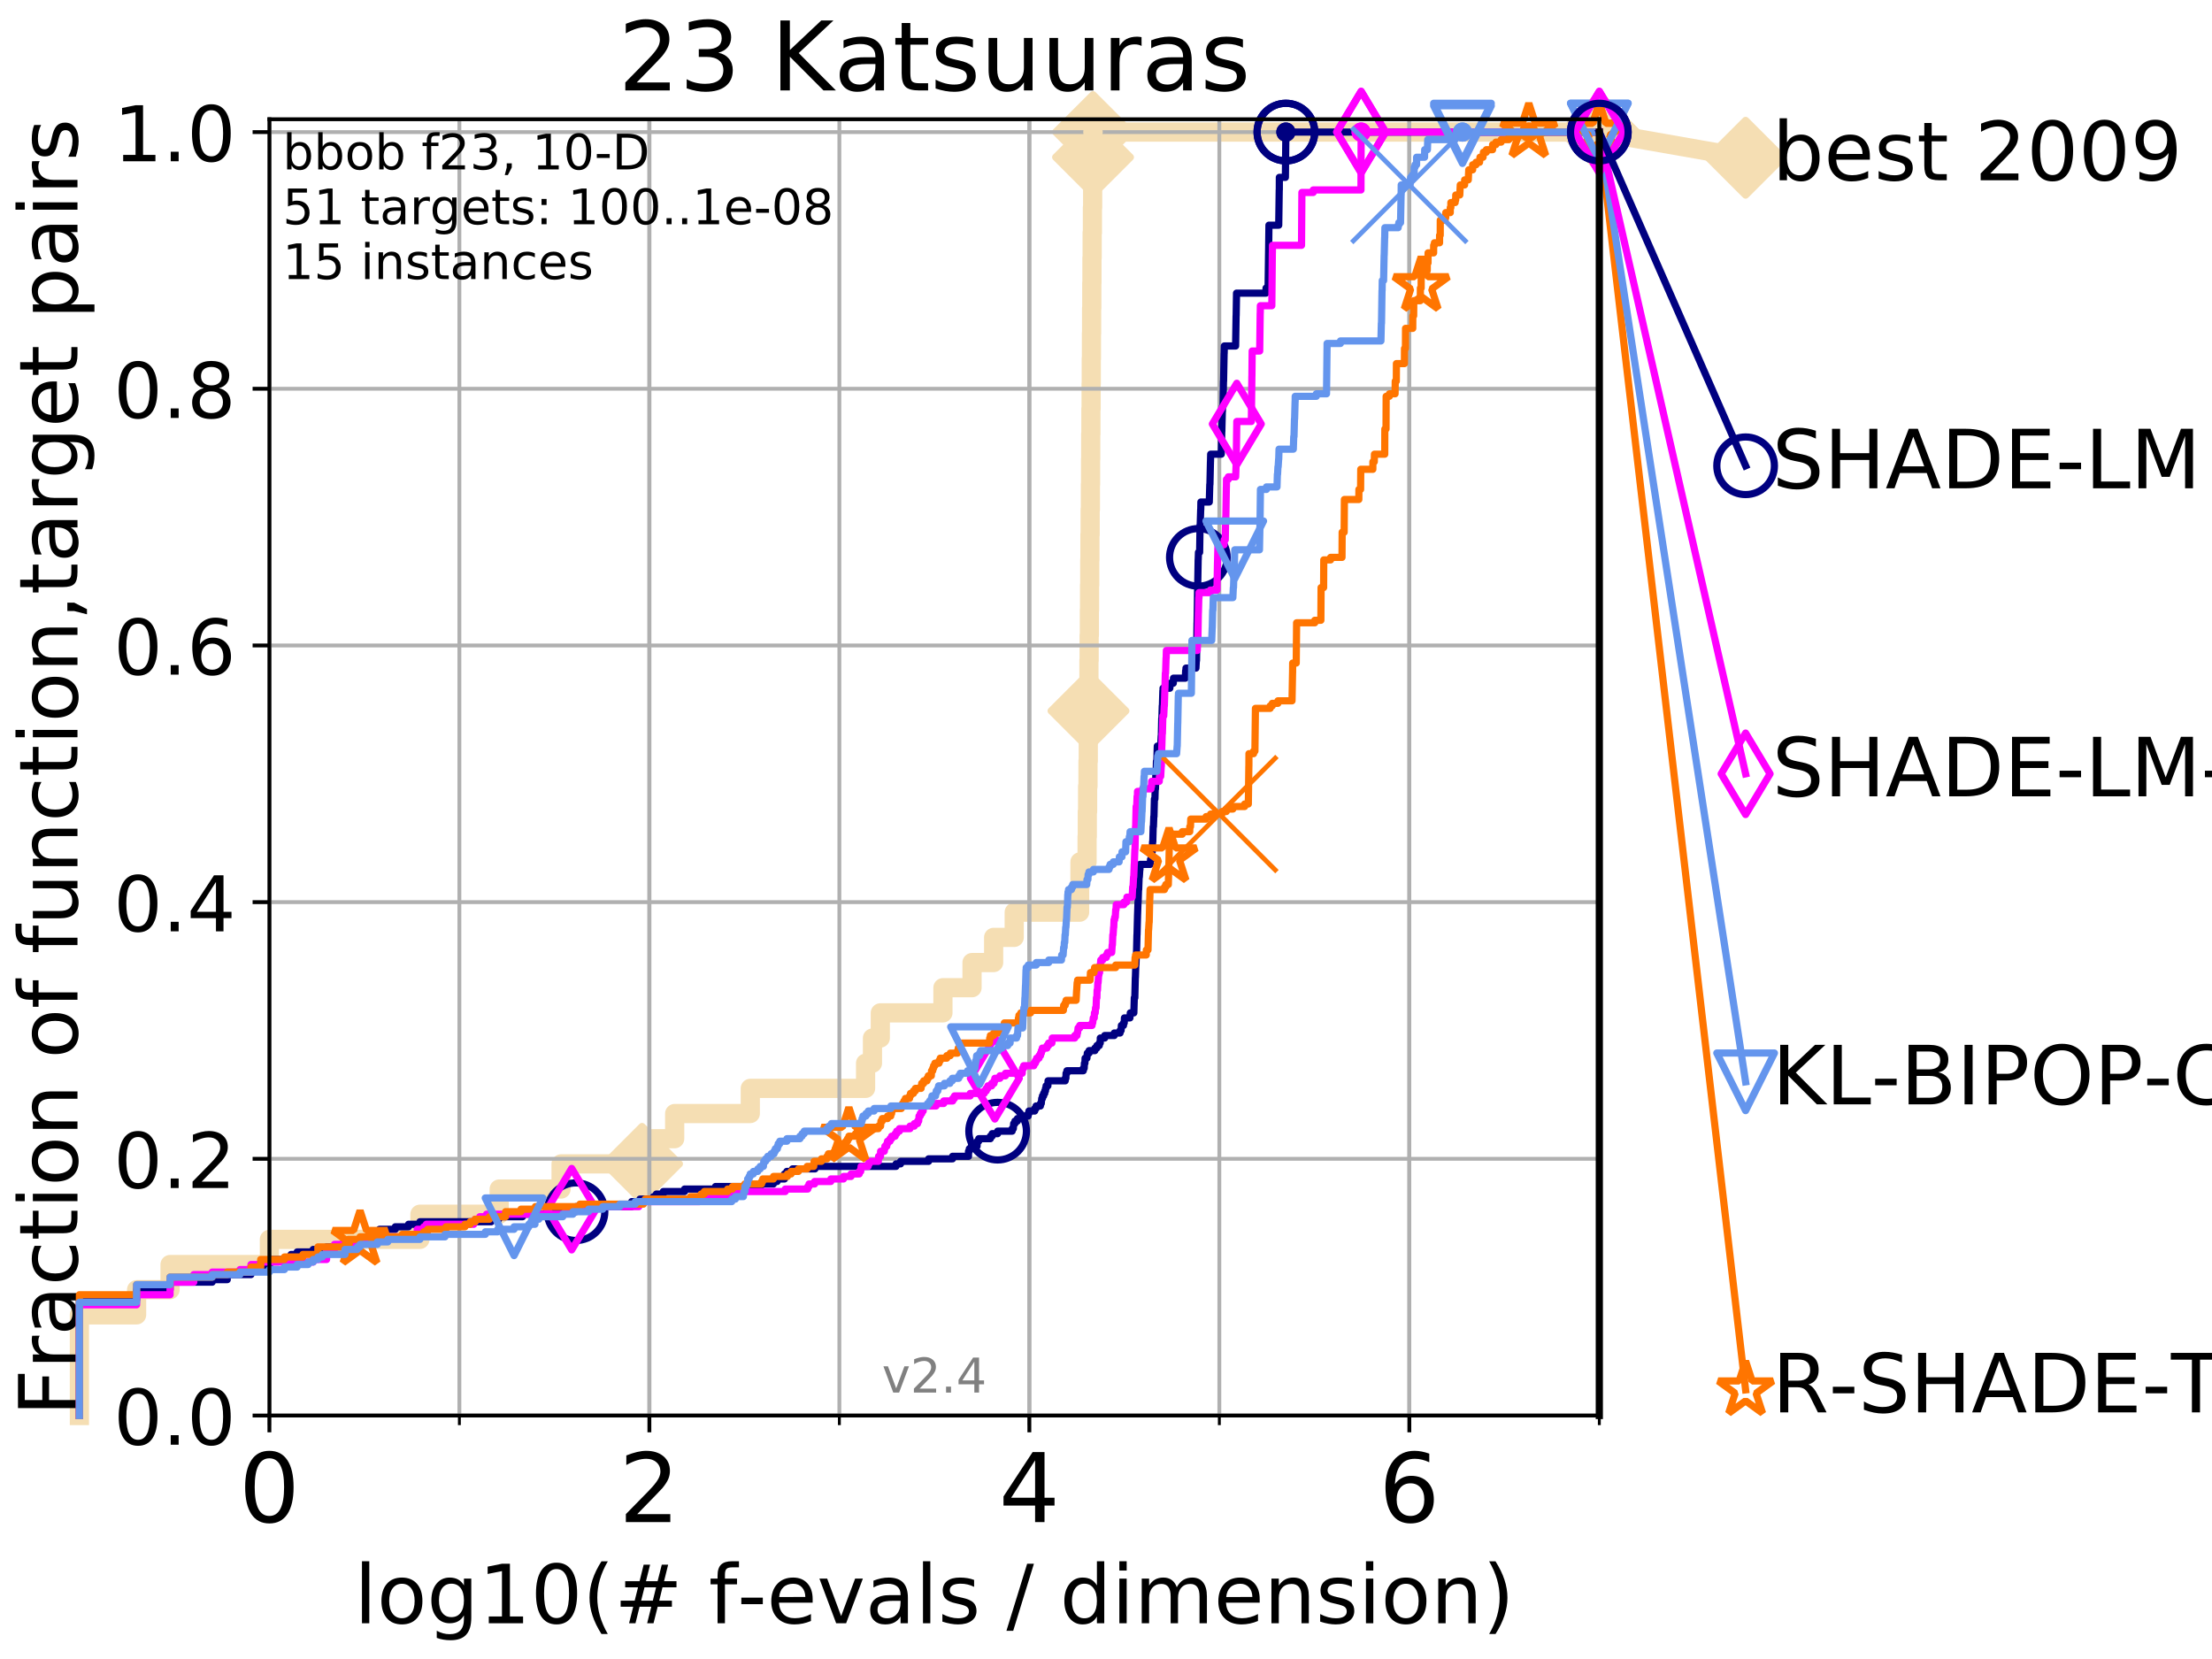<?xml version="1.0" encoding="utf-8" standalone="no"?>
<!DOCTYPE svg PUBLIC "-//W3C//DTD SVG 1.1//EN"
  "http://www.w3.org/Graphics/SVG/1.1/DTD/svg11.dtd">
<!-- Created with matplotlib (http://matplotlib.org/) -->
<svg height="345.6pt" version="1.1" viewBox="0 0 460.8 345.6" width="460.8pt" xmlns="http://www.w3.org/2000/svg" xmlns:xlink="http://www.w3.org/1999/xlink">
 <defs>
  <style type="text/css">
*{stroke-linecap:butt;stroke-linejoin:round;}
  </style>
 </defs>
 <g id="figure_1">
  <g id="patch_1">
   <path d="M 0 345.6 
L 460.8 345.6 
L 460.8 0 
L 0 0 
z
" style="fill:#ffffff;"/>
  </g>
  <g id="axes_1">
   <g id="patch_2">
    <path d="M 56.12 294.88 
L 333.168 294.88 
L 333.168 24.84 
L 56.12 24.84 
z
" style="fill:#ffffff;"/>
   </g>
   <g id="line2d_1">
    <path d="M 16.542 294.88 
L 16.542 273.91 
L 28.456 273.91 
L 28.456 268.668 
L 35.425 268.668 
L 35.425 263.425 
L 56.12 263.425 
L 56.12 258.183 
L 87.482 258.183 
L 87.482 252.94 
L 103.991 252.94 
L 103.991 247.698 
L 116.884 247.698 
L 116.884 242.455 
L 133.75 242.455 
L 133.75 237.213 
L 140.549 237.213 
L 140.549 231.97 
L 156.301 231.97 
L 156.301 226.728 
L 180.315 226.728 
L 180.315 221.485 
L 181.751 221.485 
L 181.751 216.243 
L 183.384 216.243 
L 183.384 211 
L 196.431 211 
L 196.431 205.758 
L 202.492 205.758 
L 202.492 200.515 
L 206.992 200.515 
L 206.992 195.273 
L 211.28 195.273 
L 211.28 190.03 
L 224.905 190.03 
L 224.905 184.788 
L 224.979 184.788 
L 224.979 179.546 
L 226.457 179.546 
L 226.457 174.303 
L 226.506 174.303 
L 226.506 169.061 
L 226.568 169.061 
L 226.568 163.818 
L 226.646 163.818 
L 226.646 158.576 
L 226.705 158.576 
L 226.705 153.333 
L 226.753 153.333 
L 226.753 148.091 
L 226.802 148.091 
L 226.802 142.848 
L 226.843 142.848 
L 226.843 137.606 
L 226.89 137.606 
L 226.89 132.363 
L 226.936 132.363 
L 226.936 127.121 
L 226.975 127.121 
L 226.975 121.878 
L 227.016 121.878 
L 227.016 116.636 
L 227.053 116.636 
L 227.053 111.393 
L 227.098 111.393 
L 227.098 106.151 
L 227.151 106.151 
L 227.151 100.908 
L 227.186 100.908 
L 227.186 95.666 
L 227.215 95.666 
L 227.215 90.423 
L 227.254 90.423 
L 227.254 85.181 
L 227.298 85.181 
L 227.298 79.938 
L 227.33 79.938 
L 227.33 74.696 
L 227.367 74.696 
L 227.367 69.453 
L 227.402 69.453 
L 227.402 64.211 
L 227.438 64.211 
L 227.438 58.969 
L 227.471 58.969 
L 227.471 53.726 
L 227.515 53.726 
L 227.515 48.484 
L 227.568 48.484 
L 227.568 43.241 
L 227.617 43.241 
L 227.617 37.999 
L 227.662 37.999 
L 227.662 32.756 
L 227.699 32.756 
L 227.699 27.514 
L 333.168 27.514 
" style="fill:none;stroke:#f5deb3;stroke-linecap:square;stroke-width:4;"/>
   </g>
   <g id="line2d_2">
    <defs>
     <path d="M -0 7.778 
L 7.778 0 
L 0 -7.778 
L -7.778 -0 
z
" id="m637491f9b3" style="stroke:#f5deb3;stroke-linejoin:miter;stroke-width:1.5;"/>
    </defs>
    <g>
     <use style="fill:#f5deb3;stroke:#f5deb3;stroke-linejoin:miter;stroke-width:1.5;" x="133.75" xlink:href="#m637491f9b3" y="242.455"/>
     <use style="fill:#f5deb3;stroke:#f5deb3;stroke-linejoin:miter;stroke-width:1.5;" x="226.753" xlink:href="#m637491f9b3" y="148.091"/>
     <use style="fill:#f5deb3;stroke:#f5deb3;stroke-linejoin:miter;stroke-width:1.5;" x="227.699" xlink:href="#m637491f9b3" y="32.756"/>
     <use style="fill:#f5deb3;stroke:#f5deb3;stroke-linejoin:miter;stroke-width:1.5;" x="227.699" xlink:href="#m637491f9b3" y="27.514"/>
     <use style="fill:#f5deb3;stroke:#f5deb3;stroke-linejoin:miter;stroke-width:1.5;" x="333.168" xlink:href="#m637491f9b3" y="27.514"/>
    </g>
   </g>
   <g id="line2d_3">
    <path style="fill:none;stroke:#f5deb3;stroke-linecap:square;stroke-width:4;"/>
    <g/>
   </g>
   <g id="line2d_4">
    <path d="M 333.168 27.514 
L 363.643 32.861 
" style="fill:none;stroke:#f5deb3;stroke-linecap:square;stroke-width:4;"/>
    <g>
     <use style="fill:#f5deb3;stroke:#f5deb3;stroke-linejoin:miter;stroke-width:1.5;" x="333.168" xlink:href="#m637491f9b3" y="27.514"/>
     <use style="fill:#f5deb3;stroke:#f5deb3;stroke-linejoin:miter;stroke-width:1.5;" x="363.643" xlink:href="#m637491f9b3" y="32.861"/>
    </g>
   </g>
   <g id="matplotlib.axis_1">
    <g id="xtick_1">
     <g id="line2d_5">
      <path clip-path="url(#p674f5c32e2)" d="M 56.12 294.88 
L 56.12 24.84 
" style="fill:none;stroke:#b0b0b0;stroke-linecap:square;stroke-width:0.8;"/>
     </g>
     <g id="line2d_6">
      <defs>
       <path d="M 0 0 
L 0 3.5 
" id="m3f26b98604" style="stroke:#000000;stroke-width:0.8;"/>
      </defs>
      <g>
       <use style="stroke:#000000;stroke-width:0.8;" x="56.12" xlink:href="#m3f26b98604" y="294.88"/>
      </g>
     </g>
     <g id="text_1">
      <!-- 0 -->
      <defs>
       <path d="M 31.781 66.406 
Q 24.172 66.406 20.328 58.906 
Q 16.5 51.422 16.5 36.375 
Q 16.5 21.391 20.328 13.891 
Q 24.172 6.391 31.781 6.391 
Q 39.453 6.391 43.281 13.891 
Q 47.125 21.391 47.125 36.375 
Q 47.125 51.422 43.281 58.906 
Q 39.453 66.406 31.781 66.406 
z
M 31.781 74.219 
Q 44.047 74.219 50.516 64.516 
Q 56.984 54.828 56.984 36.375 
Q 56.984 17.969 50.516 8.266 
Q 44.047 -1.422 31.781 -1.422 
Q 19.531 -1.422 13.062 8.266 
Q 6.594 17.969 6.594 36.375 
Q 6.594 54.828 13.062 64.516 
Q 19.531 74.219 31.781 74.219 
z
" id="DejaVuSans-30"/>
      </defs>
      <g transform="translate(49.758 317.077)scale(0.2 -0.2)">
       <use xlink:href="#DejaVuSans-30"/>
      </g>
     </g>
    </g>
    <g id="xtick_2">
     <g id="line2d_7">
      <path clip-path="url(#p674f5c32e2)" d="M 135.277 294.88 
L 135.277 24.84 
" style="fill:none;stroke:#b0b0b0;stroke-linecap:square;stroke-width:0.8;"/>
     </g>
     <g id="line2d_8">
      <g>
       <use style="stroke:#000000;stroke-width:0.8;" x="135.277" xlink:href="#m3f26b98604" y="294.88"/>
      </g>
     </g>
     <g id="text_2">
      <!-- 2 -->
      <defs>
       <path d="M 19.188 8.297 
L 53.609 8.297 
L 53.609 0 
L 7.328 0 
L 7.328 8.297 
Q 12.938 14.109 22.625 23.891 
Q 32.328 33.688 34.812 36.531 
Q 39.547 41.844 41.422 45.531 
Q 43.312 49.219 43.312 52.781 
Q 43.312 58.594 39.234 62.25 
Q 35.156 65.922 28.609 65.922 
Q 23.969 65.922 18.812 64.312 
Q 13.672 62.703 7.812 59.422 
L 7.812 69.391 
Q 13.766 71.781 18.938 73 
Q 24.125 74.219 28.422 74.219 
Q 39.75 74.219 46.484 68.547 
Q 53.219 62.891 53.219 53.422 
Q 53.219 48.922 51.531 44.891 
Q 49.859 40.875 45.406 35.406 
Q 44.188 33.984 37.641 27.219 
Q 31.109 20.453 19.188 8.297 
z
" id="DejaVuSans-32"/>
      </defs>
      <g transform="translate(128.914 317.077)scale(0.2 -0.2)">
       <use xlink:href="#DejaVuSans-32"/>
      </g>
     </g>
    </g>
    <g id="xtick_3">
     <g id="line2d_9">
      <path clip-path="url(#p674f5c32e2)" d="M 214.433 294.88 
L 214.433 24.84 
" style="fill:none;stroke:#b0b0b0;stroke-linecap:square;stroke-width:0.8;"/>
     </g>
     <g id="line2d_10">
      <g>
       <use style="stroke:#000000;stroke-width:0.8;" x="214.433" xlink:href="#m3f26b98604" y="294.88"/>
      </g>
     </g>
     <g id="text_3">
      <!-- 4 -->
      <defs>
       <path d="M 37.797 64.312 
L 12.891 25.391 
L 37.797 25.391 
z
M 35.203 72.906 
L 47.609 72.906 
L 47.609 25.391 
L 58.016 25.391 
L 58.016 17.188 
L 47.609 17.188 
L 47.609 0 
L 37.797 0 
L 37.797 17.188 
L 4.891 17.188 
L 4.891 26.703 
z
" id="DejaVuSans-34"/>
      </defs>
      <g transform="translate(208.071 317.077)scale(0.2 -0.2)">
       <use xlink:href="#DejaVuSans-34"/>
      </g>
     </g>
    </g>
    <g id="xtick_4">
     <g id="line2d_11">
      <path clip-path="url(#p674f5c32e2)" d="M 293.59 294.88 
L 293.59 24.84 
" style="fill:none;stroke:#b0b0b0;stroke-linecap:square;stroke-width:0.8;"/>
     </g>
     <g id="line2d_12">
      <g>
       <use style="stroke:#000000;stroke-width:0.8;" x="293.59" xlink:href="#m3f26b98604" y="294.88"/>
      </g>
     </g>
     <g id="text_4">
      <!-- 6 -->
      <defs>
       <path d="M 33.016 40.375 
Q 26.375 40.375 22.484 35.828 
Q 18.609 31.297 18.609 23.391 
Q 18.609 15.531 22.484 10.953 
Q 26.375 6.391 33.016 6.391 
Q 39.656 6.391 43.531 10.953 
Q 47.406 15.531 47.406 23.391 
Q 47.406 31.297 43.531 35.828 
Q 39.656 40.375 33.016 40.375 
z
M 52.594 71.297 
L 52.594 62.312 
Q 48.875 64.062 45.094 64.984 
Q 41.312 65.922 37.594 65.922 
Q 27.828 65.922 22.672 59.328 
Q 17.531 52.734 16.797 39.406 
Q 19.672 43.656 24.016 45.922 
Q 28.375 48.188 33.594 48.188 
Q 44.578 48.188 50.953 41.516 
Q 57.328 34.859 57.328 23.391 
Q 57.328 12.156 50.688 5.359 
Q 44.047 -1.422 33.016 -1.422 
Q 20.359 -1.422 13.672 8.266 
Q 6.984 17.969 6.984 36.375 
Q 6.984 53.656 15.188 63.938 
Q 23.391 74.219 37.203 74.219 
Q 40.922 74.219 44.703 73.484 
Q 48.484 72.75 52.594 71.297 
z
" id="DejaVuSans-36"/>
      </defs>
      <g transform="translate(287.227 317.077)scale(0.2 -0.2)">
       <use xlink:href="#DejaVuSans-36"/>
      </g>
     </g>
    </g>
    <g id="xtick_5">
     <g id="line2d_13">
      <path clip-path="url(#p674f5c32e2)" d="M 56.12 294.88 
L 56.12 24.84 
" style="fill:none;stroke:#b0b0b0;stroke-linecap:square;stroke-width:0.8;"/>
     </g>
     <g id="line2d_14">
      <defs>
       <path d="M 0 0 
L 0 2 
" id="me4535d528e" style="stroke:#000000;stroke-width:0.6;"/>
      </defs>
      <g>
       <use style="stroke:#000000;stroke-width:0.6;" x="56.12" xlink:href="#me4535d528e" y="294.88"/>
      </g>
     </g>
    </g>
    <g id="xtick_6">
     <g id="line2d_15">
      <path clip-path="url(#p674f5c32e2)" d="M 95.698 294.88 
L 95.698 24.84 
" style="fill:none;stroke:#b0b0b0;stroke-linecap:square;stroke-width:0.8;"/>
     </g>
     <g id="line2d_16">
      <g>
       <use style="stroke:#000000;stroke-width:0.6;" x="95.698" xlink:href="#me4535d528e" y="294.88"/>
      </g>
     </g>
    </g>
    <g id="xtick_7">
     <g id="line2d_17">
      <path clip-path="url(#p674f5c32e2)" d="M 135.277 294.88 
L 135.277 24.84 
" style="fill:none;stroke:#b0b0b0;stroke-linecap:square;stroke-width:0.8;"/>
     </g>
     <g id="line2d_18">
      <g>
       <use style="stroke:#000000;stroke-width:0.6;" x="135.277" xlink:href="#me4535d528e" y="294.88"/>
      </g>
     </g>
    </g>
    <g id="xtick_8">
     <g id="line2d_19">
      <path clip-path="url(#p674f5c32e2)" d="M 174.855 294.88 
L 174.855 24.84 
" style="fill:none;stroke:#b0b0b0;stroke-linecap:square;stroke-width:0.8;"/>
     </g>
     <g id="line2d_20">
      <g>
       <use style="stroke:#000000;stroke-width:0.6;" x="174.855" xlink:href="#me4535d528e" y="294.88"/>
      </g>
     </g>
    </g>
    <g id="xtick_9">
     <g id="line2d_21">
      <path clip-path="url(#p674f5c32e2)" d="M 214.433 294.88 
L 214.433 24.84 
" style="fill:none;stroke:#b0b0b0;stroke-linecap:square;stroke-width:0.8;"/>
     </g>
     <g id="line2d_22">
      <g>
       <use style="stroke:#000000;stroke-width:0.6;" x="214.433" xlink:href="#me4535d528e" y="294.88"/>
      </g>
     </g>
    </g>
    <g id="xtick_10">
     <g id="line2d_23">
      <path clip-path="url(#p674f5c32e2)" d="M 254.011 294.88 
L 254.011 24.84 
" style="fill:none;stroke:#b0b0b0;stroke-linecap:square;stroke-width:0.8;"/>
     </g>
     <g id="line2d_24">
      <g>
       <use style="stroke:#000000;stroke-width:0.6;" x="254.011" xlink:href="#me4535d528e" y="294.88"/>
      </g>
     </g>
    </g>
    <g id="xtick_11">
     <g id="line2d_25">
      <path clip-path="url(#p674f5c32e2)" d="M 293.59 294.88 
L 293.59 24.84 
" style="fill:none;stroke:#b0b0b0;stroke-linecap:square;stroke-width:0.8;"/>
     </g>
     <g id="line2d_26">
      <g>
       <use style="stroke:#000000;stroke-width:0.6;" x="293.59" xlink:href="#me4535d528e" y="294.88"/>
      </g>
     </g>
    </g>
    <g id="xtick_12">
     <g id="line2d_27">
      <path clip-path="url(#p674f5c32e2)" d="M 333.168 294.88 
L 333.168 24.84 
" style="fill:none;stroke:#b0b0b0;stroke-linecap:square;stroke-width:0.8;"/>
     </g>
     <g id="line2d_28">
      <g>
       <use style="stroke:#000000;stroke-width:0.6;" x="333.168" xlink:href="#me4535d528e" y="294.88"/>
      </g>
     </g>
    </g>
    <g id="text_5">
     <!-- log10(# f-evals / dimension) -->
     <defs>
      <path d="M 9.422 75.984 
L 18.406 75.984 
L 18.406 0 
L 9.422 0 
z
" id="DejaVuSans-6c"/>
      <path d="M 30.609 48.391 
Q 23.391 48.391 19.188 42.75 
Q 14.984 37.109 14.984 27.297 
Q 14.984 17.484 19.156 11.844 
Q 23.344 6.203 30.609 6.203 
Q 37.797 6.203 41.984 11.859 
Q 46.188 17.531 46.188 27.297 
Q 46.188 37.016 41.984 42.703 
Q 37.797 48.391 30.609 48.391 
z
M 30.609 56 
Q 42.328 56 49.016 48.375 
Q 55.719 40.766 55.719 27.297 
Q 55.719 13.875 49.016 6.219 
Q 42.328 -1.422 30.609 -1.422 
Q 18.844 -1.422 12.172 6.219 
Q 5.516 13.875 5.516 27.297 
Q 5.516 40.766 12.172 48.375 
Q 18.844 56 30.609 56 
z
" id="DejaVuSans-6f"/>
      <path d="M 45.406 27.984 
Q 45.406 37.75 41.375 43.109 
Q 37.359 48.484 30.078 48.484 
Q 22.859 48.484 18.828 43.109 
Q 14.797 37.75 14.797 27.984 
Q 14.797 18.266 18.828 12.891 
Q 22.859 7.516 30.078 7.516 
Q 37.359 7.516 41.375 12.891 
Q 45.406 18.266 45.406 27.984 
z
M 54.391 6.781 
Q 54.391 -7.172 48.188 -13.984 
Q 42 -20.797 29.203 -20.797 
Q 24.469 -20.797 20.266 -20.094 
Q 16.062 -19.391 12.109 -17.922 
L 12.109 -9.188 
Q 16.062 -11.328 19.922 -12.344 
Q 23.781 -13.375 27.781 -13.375 
Q 36.625 -13.375 41.016 -8.766 
Q 45.406 -4.156 45.406 5.172 
L 45.406 9.625 
Q 42.625 4.781 38.281 2.391 
Q 33.938 0 27.875 0 
Q 17.828 0 11.672 7.656 
Q 5.516 15.328 5.516 27.984 
Q 5.516 40.672 11.672 48.328 
Q 17.828 56 27.875 56 
Q 33.938 56 38.281 53.609 
Q 42.625 51.219 45.406 46.391 
L 45.406 54.688 
L 54.391 54.688 
z
" id="DejaVuSans-67"/>
      <path d="M 12.406 8.297 
L 28.516 8.297 
L 28.516 63.922 
L 10.984 60.406 
L 10.984 69.391 
L 28.422 72.906 
L 38.281 72.906 
L 38.281 8.297 
L 54.391 8.297 
L 54.391 0 
L 12.406 0 
z
" id="DejaVuSans-31"/>
      <path d="M 31 75.875 
Q 24.469 64.656 21.281 53.656 
Q 18.109 42.672 18.109 31.391 
Q 18.109 20.125 21.312 9.062 
Q 24.516 -2 31 -13.188 
L 23.188 -13.188 
Q 15.875 -1.703 12.234 9.375 
Q 8.594 20.453 8.594 31.391 
Q 8.594 42.281 12.203 53.312 
Q 15.828 64.359 23.188 75.875 
z
" id="DejaVuSans-28"/>
      <path d="M 51.125 44 
L 36.922 44 
L 32.812 27.688 
L 47.125 27.688 
z
M 43.797 71.781 
L 38.719 51.516 
L 52.984 51.516 
L 58.109 71.781 
L 65.922 71.781 
L 60.891 51.516 
L 76.125 51.516 
L 76.125 44 
L 58.984 44 
L 54.984 27.688 
L 70.516 27.688 
L 70.516 20.219 
L 53.078 20.219 
L 48 0 
L 40.188 0 
L 45.219 20.219 
L 30.906 20.219 
L 25.875 0 
L 18.016 0 
L 23.094 20.219 
L 7.719 20.219 
L 7.719 27.688 
L 24.906 27.688 
L 29 44 
L 13.281 44 
L 13.281 51.516 
L 30.906 51.516 
L 35.891 71.781 
z
" id="DejaVuSans-23"/>
      <path id="DejaVuSans-20"/>
      <path d="M 37.109 75.984 
L 37.109 68.5 
L 28.516 68.5 
Q 23.688 68.5 21.797 66.547 
Q 19.922 64.594 19.922 59.516 
L 19.922 54.688 
L 34.719 54.688 
L 34.719 47.703 
L 19.922 47.703 
L 19.922 0 
L 10.891 0 
L 10.891 47.703 
L 2.297 47.703 
L 2.297 54.688 
L 10.891 54.688 
L 10.891 58.5 
Q 10.891 67.625 15.141 71.797 
Q 19.391 75.984 28.609 75.984 
z
" id="DejaVuSans-66"/>
      <path d="M 4.891 31.391 
L 31.203 31.391 
L 31.203 23.391 
L 4.891 23.391 
z
" id="DejaVuSans-2d"/>
      <path d="M 56.203 29.594 
L 56.203 25.203 
L 14.891 25.203 
Q 15.484 15.922 20.484 11.062 
Q 25.484 6.203 34.422 6.203 
Q 39.594 6.203 44.453 7.469 
Q 49.312 8.734 54.109 11.281 
L 54.109 2.781 
Q 49.266 0.734 44.188 -0.344 
Q 39.109 -1.422 33.891 -1.422 
Q 20.797 -1.422 13.156 6.188 
Q 5.516 13.812 5.516 26.812 
Q 5.516 40.234 12.766 48.109 
Q 20.016 56 32.328 56 
Q 43.359 56 49.781 48.891 
Q 56.203 41.797 56.203 29.594 
z
M 47.219 32.234 
Q 47.125 39.594 43.094 43.984 
Q 39.062 48.391 32.422 48.391 
Q 24.906 48.391 20.391 44.141 
Q 15.875 39.891 15.188 32.172 
z
" id="DejaVuSans-65"/>
      <path d="M 2.984 54.688 
L 12.5 54.688 
L 29.594 8.797 
L 46.688 54.688 
L 56.203 54.688 
L 35.688 0 
L 23.484 0 
z
" id="DejaVuSans-76"/>
      <path d="M 34.281 27.484 
Q 23.391 27.484 19.188 25 
Q 14.984 22.516 14.984 16.5 
Q 14.984 11.719 18.141 8.906 
Q 21.297 6.109 26.703 6.109 
Q 34.188 6.109 38.703 11.406 
Q 43.219 16.703 43.219 25.484 
L 43.219 27.484 
z
M 52.203 31.203 
L 52.203 0 
L 43.219 0 
L 43.219 8.297 
Q 40.141 3.328 35.547 0.953 
Q 30.953 -1.422 24.312 -1.422 
Q 15.922 -1.422 10.953 3.297 
Q 6 8.016 6 15.922 
Q 6 25.141 12.172 29.828 
Q 18.359 34.516 30.609 34.516 
L 43.219 34.516 
L 43.219 35.406 
Q 43.219 41.609 39.141 45 
Q 35.062 48.391 27.688 48.391 
Q 23 48.391 18.547 47.266 
Q 14.109 46.141 10.016 43.891 
L 10.016 52.203 
Q 14.938 54.109 19.578 55.047 
Q 24.219 56 28.609 56 
Q 40.484 56 46.344 49.844 
Q 52.203 43.703 52.203 31.203 
z
" id="DejaVuSans-61"/>
      <path d="M 44.281 53.078 
L 44.281 44.578 
Q 40.484 46.531 36.375 47.5 
Q 32.281 48.484 27.875 48.484 
Q 21.188 48.484 17.844 46.438 
Q 14.5 44.391 14.5 40.281 
Q 14.5 37.156 16.891 35.375 
Q 19.281 33.594 26.516 31.984 
L 29.594 31.297 
Q 39.156 29.25 43.188 25.516 
Q 47.219 21.781 47.219 15.094 
Q 47.219 7.469 41.188 3.016 
Q 35.156 -1.422 24.609 -1.422 
Q 20.219 -1.422 15.453 -0.562 
Q 10.688 0.297 5.422 2 
L 5.422 11.281 
Q 10.406 8.688 15.234 7.391 
Q 20.062 6.109 24.812 6.109 
Q 31.156 6.109 34.562 8.281 
Q 37.984 10.453 37.984 14.406 
Q 37.984 18.062 35.516 20.016 
Q 33.062 21.969 24.703 23.781 
L 21.578 24.516 
Q 13.234 26.266 9.516 29.906 
Q 5.812 33.547 5.812 39.891 
Q 5.812 47.609 11.281 51.797 
Q 16.75 56 26.812 56 
Q 31.781 56 36.172 55.266 
Q 40.578 54.547 44.281 53.078 
z
" id="DejaVuSans-73"/>
      <path d="M 25.391 72.906 
L 33.688 72.906 
L 8.297 -9.281 
L 0 -9.281 
z
" id="DejaVuSans-2f"/>
      <path d="M 45.406 46.391 
L 45.406 75.984 
L 54.391 75.984 
L 54.391 0 
L 45.406 0 
L 45.406 8.203 
Q 42.578 3.328 38.25 0.953 
Q 33.938 -1.422 27.875 -1.422 
Q 17.969 -1.422 11.734 6.484 
Q 5.516 14.406 5.516 27.297 
Q 5.516 40.188 11.734 48.094 
Q 17.969 56 27.875 56 
Q 33.938 56 38.25 53.625 
Q 42.578 51.266 45.406 46.391 
z
M 14.797 27.297 
Q 14.797 17.391 18.875 11.75 
Q 22.953 6.109 30.078 6.109 
Q 37.203 6.109 41.297 11.75 
Q 45.406 17.391 45.406 27.297 
Q 45.406 37.203 41.297 42.844 
Q 37.203 48.484 30.078 48.484 
Q 22.953 48.484 18.875 42.844 
Q 14.797 37.203 14.797 27.297 
z
" id="DejaVuSans-64"/>
      <path d="M 9.422 54.688 
L 18.406 54.688 
L 18.406 0 
L 9.422 0 
z
M 9.422 75.984 
L 18.406 75.984 
L 18.406 64.594 
L 9.422 64.594 
z
" id="DejaVuSans-69"/>
      <path d="M 52 44.188 
Q 55.375 50.25 60.062 53.125 
Q 64.75 56 71.094 56 
Q 79.641 56 84.281 50.016 
Q 88.922 44.047 88.922 33.016 
L 88.922 0 
L 79.891 0 
L 79.891 32.719 
Q 79.891 40.578 77.094 44.375 
Q 74.312 48.188 68.609 48.188 
Q 61.625 48.188 57.562 43.547 
Q 53.516 38.922 53.516 30.906 
L 53.516 0 
L 44.484 0 
L 44.484 32.719 
Q 44.484 40.625 41.703 44.406 
Q 38.922 48.188 33.109 48.188 
Q 26.219 48.188 22.156 43.531 
Q 18.109 38.875 18.109 30.906 
L 18.109 0 
L 9.078 0 
L 9.078 54.688 
L 18.109 54.688 
L 18.109 46.188 
Q 21.188 51.219 25.484 53.609 
Q 29.781 56 35.688 56 
Q 41.656 56 45.828 52.969 
Q 50 49.953 52 44.188 
z
" id="DejaVuSans-6d"/>
      <path d="M 54.891 33.016 
L 54.891 0 
L 45.906 0 
L 45.906 32.719 
Q 45.906 40.484 42.875 44.328 
Q 39.844 48.188 33.797 48.188 
Q 26.516 48.188 22.312 43.547 
Q 18.109 38.922 18.109 30.906 
L 18.109 0 
L 9.078 0 
L 9.078 54.688 
L 18.109 54.688 
L 18.109 46.188 
Q 21.344 51.125 25.703 53.562 
Q 30.078 56 35.797 56 
Q 45.219 56 50.047 50.172 
Q 54.891 44.344 54.891 33.016 
z
" id="DejaVuSans-6e"/>
      <path d="M 8.016 75.875 
L 15.828 75.875 
Q 23.141 64.359 26.781 53.312 
Q 30.422 42.281 30.422 31.391 
Q 30.422 20.453 26.781 9.375 
Q 23.141 -1.703 15.828 -13.188 
L 8.016 -13.188 
Q 14.5 -2 17.703 9.062 
Q 20.906 20.125 20.906 31.391 
Q 20.906 42.672 17.703 53.656 
Q 14.5 64.656 8.016 75.875 
z
" id="DejaVuSans-29"/>
     </defs>
     <g transform="translate(73.803 338.154)scale(0.17 -0.17)">
      <use xlink:href="#DejaVuSans-6c"/>
      <use x="27.783" xlink:href="#DejaVuSans-6f"/>
      <use x="88.965" xlink:href="#DejaVuSans-67"/>
      <use x="152.441" xlink:href="#DejaVuSans-31"/>
      <use x="216.064" xlink:href="#DejaVuSans-30"/>
      <use x="279.688" xlink:href="#DejaVuSans-28"/>
      <use x="318.701" xlink:href="#DejaVuSans-23"/>
      <use x="402.49" xlink:href="#DejaVuSans-20"/>
      <use x="434.277" xlink:href="#DejaVuSans-66"/>
      <use x="469.404" xlink:href="#DejaVuSans-2d"/>
      <use x="505.488" xlink:href="#DejaVuSans-65"/>
      <use x="567.012" xlink:href="#DejaVuSans-76"/>
      <use x="626.191" xlink:href="#DejaVuSans-61"/>
      <use x="687.471" xlink:href="#DejaVuSans-6c"/>
      <use x="715.254" xlink:href="#DejaVuSans-73"/>
      <use x="767.354" xlink:href="#DejaVuSans-20"/>
      <use x="799.141" xlink:href="#DejaVuSans-2f"/>
      <use x="832.832" xlink:href="#DejaVuSans-20"/>
      <use x="864.619" xlink:href="#DejaVuSans-64"/>
      <use x="928.096" xlink:href="#DejaVuSans-69"/>
      <use x="955.879" xlink:href="#DejaVuSans-6d"/>
      <use x="1053.291" xlink:href="#DejaVuSans-65"/>
      <use x="1114.814" xlink:href="#DejaVuSans-6e"/>
      <use x="1178.193" xlink:href="#DejaVuSans-73"/>
      <use x="1230.293" xlink:href="#DejaVuSans-69"/>
      <use x="1258.076" xlink:href="#DejaVuSans-6f"/>
      <use x="1319.258" xlink:href="#DejaVuSans-6e"/>
      <use x="1382.637" xlink:href="#DejaVuSans-29"/>
     </g>
    </g>
   </g>
   <g id="matplotlib.axis_2">
    <g id="ytick_1">
     <g id="line2d_29">
      <path clip-path="url(#p674f5c32e2)" d="M 56.12 294.88 
L 333.168 294.88 
" style="fill:none;stroke:#b0b0b0;stroke-linecap:square;stroke-width:0.8;"/>
     </g>
     <g id="line2d_30">
      <defs>
       <path d="M 0 0 
L -3.5 0 
" id="ma57c76ca99" style="stroke:#000000;stroke-width:0.8;"/>
      </defs>
      <g>
       <use style="stroke:#000000;stroke-width:0.8;" x="56.12" xlink:href="#ma57c76ca99" y="294.88"/>
      </g>
     </g>
     <g id="text_6">
      <!-- 0.0 -->
      <defs>
       <path d="M 10.688 12.406 
L 21 12.406 
L 21 0 
L 10.688 0 
z
" id="DejaVuSans-2e"/>
      </defs>
      <g transform="translate(23.675 300.959)scale(0.16 -0.16)">
       <use xlink:href="#DejaVuSans-30"/>
       <use x="63.623" xlink:href="#DejaVuSans-2e"/>
       <use x="95.41" xlink:href="#DejaVuSans-30"/>
      </g>
     </g>
    </g>
    <g id="ytick_2">
     <g id="line2d_31">
      <path clip-path="url(#p674f5c32e2)" d="M 56.12 241.407 
L 333.168 241.407 
" style="fill:none;stroke:#b0b0b0;stroke-linecap:square;stroke-width:0.8;"/>
     </g>
     <g id="line2d_32">
      <g>
       <use style="stroke:#000000;stroke-width:0.8;" x="56.12" xlink:href="#ma57c76ca99" y="241.407"/>
      </g>
     </g>
     <g id="text_7">
      <!-- 0.2 -->
      <g transform="translate(23.675 247.485)scale(0.16 -0.16)">
       <use xlink:href="#DejaVuSans-30"/>
       <use x="63.623" xlink:href="#DejaVuSans-2e"/>
       <use x="95.41" xlink:href="#DejaVuSans-32"/>
      </g>
     </g>
    </g>
    <g id="ytick_3">
     <g id="line2d_33">
      <path clip-path="url(#p674f5c32e2)" d="M 56.12 187.933 
L 333.168 187.933 
" style="fill:none;stroke:#b0b0b0;stroke-linecap:square;stroke-width:0.8;"/>
     </g>
     <g id="line2d_34">
      <g>
       <use style="stroke:#000000;stroke-width:0.8;" x="56.12" xlink:href="#ma57c76ca99" y="187.933"/>
      </g>
     </g>
     <g id="text_8">
      <!-- 0.4 -->
      <g transform="translate(23.675 194.012)scale(0.16 -0.16)">
       <use xlink:href="#DejaVuSans-30"/>
       <use x="63.623" xlink:href="#DejaVuSans-2e"/>
       <use x="95.41" xlink:href="#DejaVuSans-34"/>
      </g>
     </g>
    </g>
    <g id="ytick_4">
     <g id="line2d_35">
      <path clip-path="url(#p674f5c32e2)" d="M 56.12 134.46 
L 333.168 134.46 
" style="fill:none;stroke:#b0b0b0;stroke-linecap:square;stroke-width:0.8;"/>
     </g>
     <g id="line2d_36">
      <g>
       <use style="stroke:#000000;stroke-width:0.8;" x="56.12" xlink:href="#ma57c76ca99" y="134.46"/>
      </g>
     </g>
     <g id="text_9">
      <!-- 0.6 -->
      <g transform="translate(23.675 140.539)scale(0.16 -0.16)">
       <use xlink:href="#DejaVuSans-30"/>
       <use x="63.623" xlink:href="#DejaVuSans-2e"/>
       <use x="95.41" xlink:href="#DejaVuSans-36"/>
      </g>
     </g>
    </g>
    <g id="ytick_5">
     <g id="line2d_37">
      <path clip-path="url(#p674f5c32e2)" d="M 56.12 80.987 
L 333.168 80.987 
" style="fill:none;stroke:#b0b0b0;stroke-linecap:square;stroke-width:0.8;"/>
     </g>
     <g id="line2d_38">
      <g>
       <use style="stroke:#000000;stroke-width:0.8;" x="56.12" xlink:href="#ma57c76ca99" y="80.987"/>
      </g>
     </g>
     <g id="text_10">
      <!-- 0.8 -->
      <defs>
       <path d="M 31.781 34.625 
Q 24.75 34.625 20.719 30.859 
Q 16.703 27.094 16.703 20.516 
Q 16.703 13.922 20.719 10.156 
Q 24.75 6.391 31.781 6.391 
Q 38.812 6.391 42.859 10.172 
Q 46.922 13.969 46.922 20.516 
Q 46.922 27.094 42.891 30.859 
Q 38.875 34.625 31.781 34.625 
z
M 21.922 38.812 
Q 15.578 40.375 12.031 44.719 
Q 8.5 49.078 8.5 55.328 
Q 8.5 64.062 14.719 69.141 
Q 20.953 74.219 31.781 74.219 
Q 42.672 74.219 48.875 69.141 
Q 55.078 64.062 55.078 55.328 
Q 55.078 49.078 51.531 44.719 
Q 48 40.375 41.703 38.812 
Q 48.828 37.156 52.797 32.312 
Q 56.781 27.484 56.781 20.516 
Q 56.781 9.906 50.312 4.234 
Q 43.844 -1.422 31.781 -1.422 
Q 19.734 -1.422 13.25 4.234 
Q 6.781 9.906 6.781 20.516 
Q 6.781 27.484 10.781 32.312 
Q 14.797 37.156 21.922 38.812 
z
M 18.312 54.391 
Q 18.312 48.734 21.844 45.562 
Q 25.391 42.391 31.781 42.391 
Q 38.141 42.391 41.719 45.562 
Q 45.312 48.734 45.312 54.391 
Q 45.312 60.062 41.719 63.234 
Q 38.141 66.406 31.781 66.406 
Q 25.391 66.406 21.844 63.234 
Q 18.312 60.062 18.312 54.391 
z
" id="DejaVuSans-38"/>
      </defs>
      <g transform="translate(23.675 87.066)scale(0.16 -0.16)">
       <use xlink:href="#DejaVuSans-30"/>
       <use x="63.623" xlink:href="#DejaVuSans-2e"/>
       <use x="95.41" xlink:href="#DejaVuSans-38"/>
      </g>
     </g>
    </g>
    <g id="ytick_6">
     <g id="line2d_39">
      <path clip-path="url(#p674f5c32e2)" d="M 56.12 27.514 
L 333.168 27.514 
" style="fill:none;stroke:#b0b0b0;stroke-linecap:square;stroke-width:0.8;"/>
     </g>
     <g id="line2d_40">
      <g>
       <use style="stroke:#000000;stroke-width:0.8;" x="56.12" xlink:href="#ma57c76ca99" y="27.514"/>
      </g>
     </g>
     <g id="text_11">
      <!-- 1.0 -->
      <g transform="translate(23.675 33.592)scale(0.16 -0.16)">
       <use xlink:href="#DejaVuSans-31"/>
       <use x="63.623" xlink:href="#DejaVuSans-2e"/>
       <use x="95.41" xlink:href="#DejaVuSans-30"/>
      </g>
     </g>
    </g>
    <g id="text_12">
     <!-- Fraction of function,target pairs -->
     <defs>
      <path d="M 9.812 72.906 
L 51.703 72.906 
L 51.703 64.594 
L 19.672 64.594 
L 19.672 43.109 
L 48.578 43.109 
L 48.578 34.812 
L 19.672 34.812 
L 19.672 0 
L 9.812 0 
z
" id="DejaVuSans-46"/>
      <path d="M 41.109 46.297 
Q 39.594 47.172 37.812 47.578 
Q 36.031 48 33.891 48 
Q 26.266 48 22.188 43.047 
Q 18.109 38.094 18.109 28.812 
L 18.109 0 
L 9.078 0 
L 9.078 54.688 
L 18.109 54.688 
L 18.109 46.188 
Q 20.953 51.172 25.484 53.578 
Q 30.031 56 36.531 56 
Q 37.453 56 38.578 55.875 
Q 39.703 55.766 41.062 55.516 
z
" id="DejaVuSans-72"/>
      <path d="M 48.781 52.594 
L 48.781 44.188 
Q 44.969 46.297 41.141 47.344 
Q 37.312 48.391 33.406 48.391 
Q 24.656 48.391 19.812 42.844 
Q 14.984 37.312 14.984 27.297 
Q 14.984 17.281 19.812 11.734 
Q 24.656 6.203 33.406 6.203 
Q 37.312 6.203 41.141 7.25 
Q 44.969 8.297 48.781 10.406 
L 48.781 2.094 
Q 45.016 0.344 40.984 -0.531 
Q 36.969 -1.422 32.422 -1.422 
Q 20.062 -1.422 12.781 6.344 
Q 5.516 14.109 5.516 27.297 
Q 5.516 40.672 12.859 48.328 
Q 20.219 56 33.016 56 
Q 37.156 56 41.109 55.141 
Q 45.062 54.297 48.781 52.594 
z
" id="DejaVuSans-63"/>
      <path d="M 18.312 70.219 
L 18.312 54.688 
L 36.812 54.688 
L 36.812 47.703 
L 18.312 47.703 
L 18.312 18.016 
Q 18.312 11.328 20.141 9.422 
Q 21.969 7.516 27.594 7.516 
L 36.812 7.516 
L 36.812 0 
L 27.594 0 
Q 17.188 0 13.234 3.875 
Q 9.281 7.766 9.281 18.016 
L 9.281 47.703 
L 2.688 47.703 
L 2.688 54.688 
L 9.281 54.688 
L 9.281 70.219 
z
" id="DejaVuSans-74"/>
      <path d="M 8.5 21.578 
L 8.5 54.688 
L 17.484 54.688 
L 17.484 21.922 
Q 17.484 14.156 20.5 10.266 
Q 23.531 6.391 29.594 6.391 
Q 36.859 6.391 41.078 11.031 
Q 45.312 15.672 45.312 23.688 
L 45.312 54.688 
L 54.297 54.688 
L 54.297 0 
L 45.312 0 
L 45.312 8.406 
Q 42.047 3.422 37.719 1 
Q 33.406 -1.422 27.688 -1.422 
Q 18.266 -1.422 13.375 4.438 
Q 8.5 10.297 8.5 21.578 
z
M 31.109 56 
z
" id="DejaVuSans-75"/>
      <path d="M 11.719 12.406 
L 22.016 12.406 
L 22.016 4 
L 14.016 -11.625 
L 7.719 -11.625 
L 11.719 4 
z
" id="DejaVuSans-2c"/>
      <path d="M 18.109 8.203 
L 18.109 -20.797 
L 9.078 -20.797 
L 9.078 54.688 
L 18.109 54.688 
L 18.109 46.391 
Q 20.953 51.266 25.266 53.625 
Q 29.594 56 35.594 56 
Q 45.562 56 51.781 48.094 
Q 58.016 40.188 58.016 27.297 
Q 58.016 14.406 51.781 6.484 
Q 45.562 -1.422 35.594 -1.422 
Q 29.594 -1.422 25.266 0.953 
Q 20.953 3.328 18.109 8.203 
z
M 48.688 27.297 
Q 48.688 37.203 44.609 42.844 
Q 40.531 48.484 33.406 48.484 
Q 26.266 48.484 22.188 42.844 
Q 18.109 37.203 18.109 27.297 
Q 18.109 17.391 22.188 11.75 
Q 26.266 6.109 33.406 6.109 
Q 40.531 6.109 44.609 11.75 
Q 48.688 17.391 48.688 27.297 
z
" id="DejaVuSans-70"/>
     </defs>
     <g transform="translate(16.14 294.999)rotate(-90)scale(0.17 -0.17)">
      <use xlink:href="#DejaVuSans-46"/>
      <use x="57.41" xlink:href="#DejaVuSans-72"/>
      <use x="98.523" xlink:href="#DejaVuSans-61"/>
      <use x="159.803" xlink:href="#DejaVuSans-63"/>
      <use x="214.783" xlink:href="#DejaVuSans-74"/>
      <use x="253.992" xlink:href="#DejaVuSans-69"/>
      <use x="281.775" xlink:href="#DejaVuSans-6f"/>
      <use x="342.957" xlink:href="#DejaVuSans-6e"/>
      <use x="406.336" xlink:href="#DejaVuSans-20"/>
      <use x="438.123" xlink:href="#DejaVuSans-6f"/>
      <use x="499.305" xlink:href="#DejaVuSans-66"/>
      <use x="534.51" xlink:href="#DejaVuSans-20"/>
      <use x="566.297" xlink:href="#DejaVuSans-66"/>
      <use x="601.502" xlink:href="#DejaVuSans-75"/>
      <use x="664.881" xlink:href="#DejaVuSans-6e"/>
      <use x="728.26" xlink:href="#DejaVuSans-63"/>
      <use x="783.24" xlink:href="#DejaVuSans-74"/>
      <use x="822.449" xlink:href="#DejaVuSans-69"/>
      <use x="850.232" xlink:href="#DejaVuSans-6f"/>
      <use x="911.414" xlink:href="#DejaVuSans-6e"/>
      <use x="974.793" xlink:href="#DejaVuSans-2c"/>
      <use x="1006.58" xlink:href="#DejaVuSans-74"/>
      <use x="1045.789" xlink:href="#DejaVuSans-61"/>
      <use x="1107.068" xlink:href="#DejaVuSans-72"/>
      <use x="1148.166" xlink:href="#DejaVuSans-67"/>
      <use x="1211.643" xlink:href="#DejaVuSans-65"/>
      <use x="1273.166" xlink:href="#DejaVuSans-74"/>
      <use x="1312.375" xlink:href="#DejaVuSans-20"/>
      <use x="1344.162" xlink:href="#DejaVuSans-70"/>
      <use x="1407.639" xlink:href="#DejaVuSans-61"/>
      <use x="1468.918" xlink:href="#DejaVuSans-69"/>
      <use x="1496.701" xlink:href="#DejaVuSans-72"/>
      <use x="1537.814" xlink:href="#DejaVuSans-73"/>
     </g>
    </g>
   </g>
   <g id="line2d_41">
    <defs>
     <path d="M 0 1.5 
C 0.398 1.5 0.779 1.342 1.061 1.061 
C 1.342 0.779 1.5 0.398 1.5 0 
C 1.5 -0.398 1.342 -0.779 1.061 -1.061 
C 0.779 -1.342 0.398 -1.5 0 -1.5 
C -0.398 -1.5 -0.779 -1.342 -1.061 -1.061 
C -1.342 -0.779 -1.5 -0.398 -1.5 0 
C -1.5 0.398 -1.342 0.779 -1.061 1.061 
C -0.779 1.342 -0.398 1.5 0 1.5 
z
" id="m93951f9a0b" style="stroke:#f5deb3;"/>
    </defs>
    <g>
     <use style="fill:#f5deb3;stroke:#f5deb3;" x="227.699" xlink:href="#m93951f9a0b" y="27.514"/>
     <use style="fill:#f5deb3;stroke:#f5deb3;" x="227.699" xlink:href="#m93951f9a0b" y="27.514"/>
    </g>
   </g>
   <g id="line2d_42">
    <defs>
     <path d="M 0 1.5 
C 0.398 1.5 0.779 1.342 1.061 1.061 
C 1.342 0.779 1.5 0.398 1.5 0 
C 1.5 -0.398 1.342 -0.779 1.061 -1.061 
C 0.779 -1.342 0.398 -1.5 0 -1.5 
C -0.398 -1.5 -0.779 -1.342 -1.061 -1.061 
C -1.342 -0.779 -1.5 -0.398 -1.5 0 
C -1.5 0.398 -1.342 0.779 -1.061 1.061 
C -0.779 1.342 -0.398 1.5 0 1.5 
z
" id="m83da42db92" style="stroke:#000080;"/>
    </defs>
    <g>
     <use style="fill:#000080;stroke:#000080;" x="267.875" xlink:href="#m83da42db92" y="27.514"/>
     <use style="fill:#000080;stroke:#000080;" x="267.875" xlink:href="#m83da42db92" y="27.514"/>
    </g>
   </g>
   <g id="line2d_43">
    <path d="M 16.542 294.88 
L 16.542 270.765 
L 28.456 270.765 
L 28.456 268.668 
L 35.425 268.668 
L 35.425 267.095 
L 44.206 267.095 
L 44.206 266.571 
L 47.34 266.571 
L 47.34 265.522 
L 52.284 265.522 
L 52.284 263.949 
L 56.12 263.949 
L 56.12 262.377 
L 60.63 262.377 
L 60.63 261.328 
L 61.903 261.328 
L 61.903 260.804 
L 65.241 260.804 
L 65.241 260.28 
L 68.034 260.28 
L 68.034 259.755 
L 71.168 259.755 
L 71.168 259.231 
L 73.193 259.231 
L 73.193 258.707 
L 78.137 258.707 
L 78.137 257.658 
L 78.608 257.658 
L 78.608 256.61 
L 79.067 256.61 
L 79.067 256.086 
L 82.351 256.086 
L 82.351 255.561 
L 85.107 255.561 
L 85.107 255.037 
L 87.482 255.037 
L 87.482 254.513 
L 102.32 254.513 
L 102.32 253.989 
L 103.884 253.989 
L 103.884 253.464 
L 108.856 253.464 
L 108.856 252.94 
L 114.582 252.94 
L 114.582 252.416 
L 119.993 252.416 
L 119.993 251.367 
L 131.591 251.367 
L 131.591 250.319 
L 133.312 250.319 
L 133.312 249.795 
L 136.148 249.795 
L 136.148 249.27 
L 136.726 249.27 
L 136.726 248.746 
L 138.165 248.746 
L 138.165 248.222 
L 142.609 248.222 
L 142.609 247.698 
L 149.054 247.698 
L 149.054 247.173 
L 158.444 247.173 
L 158.444 246.649 
L 161.11 246.649 
L 161.11 246.125 
L 161.895 246.125 
L 161.895 245.601 
L 163.425 245.601 
L 163.425 244.552 
L 163.913 244.552 
L 163.913 244.028 
L 165.093 244.028 
L 165.093 243.504 
L 169.774 243.504 
L 169.774 242.979 
L 186.66 242.979 
L 186.66 242.455 
L 187.609 242.455 
L 187.609 241.931 
L 193.447 241.931 
L 193.447 241.407 
L 198.43 241.407 
L 198.43 240.882 
L 201.758 240.882 
L 201.758 239.834 
L 201.923 239.834 
L 201.923 239.31 
L 202.327 239.31 
L 202.327 238.785 
L 203.539 238.785 
L 203.59 237.737 
L 203.891 237.737 
L 203.891 237.213 
L 206.305 237.213 
L 206.305 236.689 
L 206.685 236.689 
L 206.685 236.164 
L 207.825 236.164 
L 207.825 235.64 
L 210.849 235.64 
L 210.849 235.116 
L 211.094 235.116 
L 211.164 234.067 
L 211.427 234.067 
L 211.427 233.543 
L 211.942 233.543 
L 211.942 233.019 
L 213.333 233.019 
L 213.333 232.495 
L 214.183 232.495 
L 214.183 231.97 
L 214.344 231.97 
L 214.344 231.446 
L 215.548 231.446 
L 215.548 230.922 
L 215.828 230.922 
L 215.828 230.398 
L 216.733 230.398 
L 216.733 229.873 
L 216.919 229.873 
L 217.013 228.825 
L 217.162 228.825 
L 217.162 228.301 
L 217.403 228.301 
L 217.403 227.776 
L 217.637 227.776 
L 217.637 227.252 
L 217.801 227.252 
L 217.801 226.728 
L 217.92 226.728 
L 217.92 226.204 
L 218.293 226.204 
L 218.327 225.155 
L 221.904 225.155 
L 221.904 224.631 
L 222.045 224.631 
L 222.08 223.582 
L 222.258 223.582 
L 222.258 223.058 
L 225.666 223.058 
L 225.666 222.534 
L 225.858 222.534 
L 225.902 221.485 
L 226.012 221.485 
L 226.041 220.437 
L 226.428 220.437 
L 226.506 219.388 
L 226.876 219.388 
L 226.876 218.864 
L 228.087 218.864 
L 228.087 218.34 
L 228.497 218.34 
L 228.497 217.816 
L 228.999 217.816 
L 228.999 217.291 
L 229.201 217.291 
L 229.21 216.243 
L 230.128 216.243 
L 230.128 215.719 
L 232.12 215.719 
L 232.12 215.194 
L 233.328 215.194 
L 233.328 214.67 
L 233.547 214.67 
L 233.604 213.622 
L 234.045 213.622 
L 234.045 213.097 
L 234.198 213.097 
L 234.236 212.049 
L 235.387 212.049 
L 235.46 211 
L 236.203 211 
L 236.295 207.855 
L 236.403 207.855 
L 236.508 203.661 
L 236.522 203.661 
L 236.613 201.04 
L 236.636 201.04 
L 236.721 198.943 
L 236.748 198.943 
L 236.847 194.749 
L 236.863 194.749 
L 236.973 190.555 
L 236.975 190.555 
L 237.069 187.933 
L 237.09 187.933 
L 237.175 185.312 
L 237.206 185.312 
L 237.302 182.691 
L 237.342 182.691 
L 237.442 181.118 
L 237.471 181.118 
L 237.482 180.07 
L 239.602 180.07 
L 239.682 179.021 
L 239.914 179.021 
L 239.953 177.449 
L 240.027 177.449 
L 240.107 175.352 
L 240.146 175.352 
L 240.234 172.206 
L 240.28 172.206 
L 240.359 170.109 
L 240.392 170.109 
L 240.485 166.439 
L 240.589 166.439 
L 240.652 164.342 
L 240.705 164.342 
L 240.786 161.197 
L 240.839 161.197 
L 240.91 158.576 
L 240.988 158.576 
L 241.085 155.43 
L 241.788 155.43 
L 241.896 153.333 
L 241.925 153.333 
L 242.012 149.663 
L 242.04 149.663 
L 242.121 147.042 
L 242.151 147.042 
L 242.246 143.897 
L 242.283 143.897 
L 242.283 143.372 
L 243.693 143.372 
L 243.797 142.324 
L 244.42 142.324 
L 244.454 141.275 
L 246.928 141.275 
L 246.994 139.703 
L 247.06 139.703 
L 247.06 139.178 
L 249.134 139.178 
L 249.222 137.606 
L 249.257 137.606 
L 249.363 129.742 
L 249.373 129.742 
L 249.479 122.927 
L 249.488 122.927 
L 249.597 116.636 
L 249.606 116.636 
L 249.663 115.063 
L 249.903 115.063 
L 249.996 109.296 
L 250.024 109.296 
L 250.124 106.151 
L 250.141 106.151 
L 250.167 104.578 
L 251.915 104.578 
L 252.022 100.908 
L 252.051 100.908 
L 252.16 96.19 
L 252.166 96.19 
L 252.205 94.617 
L 254.417 94.617 
L 254.515 89.899 
L 254.531 89.899 
L 254.632 85.705 
L 254.655 85.705 
L 254.664 84.657 
L 254.776 84.657 
L 254.873 79.414 
L 254.892 79.414 
L 255.002 73.647 
L 255.013 73.647 
L 255.047 72.075 
L 257.4 72.075 
L 257.502 65.784 
L 257.515 65.784 
L 257.593 61.066 
L 263.715 61.066 
L 263.742 60.017 
L 264.164 60.017 
L 264.275 52.153 
L 264.277 52.153 
L 264.345 46.911 
L 266.382 46.911 
L 266.486 39.571 
L 266.501 39.571 
L 266.513 36.95 
L 267.771 36.95 
L 267.875 27.514 
L 333.168 27.514 
L 333.168 27.514 
" style="fill:none;stroke:#000080;stroke-linecap:square;stroke-width:1.5;"/>
   </g>
   <g id="line2d_44">
    <defs>
     <path d="M 0 6 
C 1.591 6 3.117 5.368 4.243 4.243 
C 5.368 3.117 6 1.591 6 0 
C 6 -1.591 5.368 -3.117 4.243 -4.243 
C 3.117 -5.368 1.591 -6 0 -6 
C -1.591 -6 -3.117 -5.368 -4.243 -4.243 
C -5.368 -3.117 -6 -1.591 -6 0 
C -6 1.591 -5.368 3.117 -4.243 4.243 
C -3.117 5.368 -1.591 6 0 6 
z
" id="m5e36184ec1" style="stroke:#000080;stroke-width:1.5;"/>
    </defs>
    <g>
     <use style="fill-opacity:0;stroke:#000080;stroke-width:1.5;" x="119.993" xlink:href="#m5e36184ec1" y="252.416"/>
     <use style="fill-opacity:0;stroke:#000080;stroke-width:1.5;" x="207.825" xlink:href="#m5e36184ec1" y="235.64"/>
     <use style="fill-opacity:0;stroke:#000080;stroke-width:1.5;" x="249.638" xlink:href="#m5e36184ec1" y="116.112"/>
     <use style="fill-opacity:0;stroke:#000080;stroke-width:1.5;" x="267.875" xlink:href="#m5e36184ec1" y="27.514"/>
     <use style="fill-opacity:0;stroke:#000080;stroke-width:1.5;" x="267.875" xlink:href="#m5e36184ec1" y="27.514"/>
     <use style="fill-opacity:0;stroke:#000080;stroke-width:1.5;" x="333.168" xlink:href="#m5e36184ec1" y="27.514"/>
    </g>
   </g>
   <g id="line2d_45">
    <path style="fill:none;stroke:#000080;stroke-linecap:square;stroke-width:1.5;"/>
    <g/>
   </g>
   <g id="line2d_46">
    <defs>
     <path d="M 0 1.5 
C 0.398 1.5 0.779 1.342 1.061 1.061 
C 1.342 0.779 1.5 0.398 1.5 0 
C 1.5 -0.398 1.342 -0.779 1.061 -1.061 
C 0.779 -1.342 0.398 -1.5 0 -1.5 
C -0.398 -1.5 -0.779 -1.342 -1.061 -1.061 
C -1.342 -0.779 -1.5 -0.398 -1.5 0 
C -1.5 0.398 -1.342 0.779 -1.061 1.061 
C -0.779 1.342 -0.398 1.5 0 1.5 
z
" id="m0d242af34a" style="stroke:#ff00ff;"/>
    </defs>
    <g>
     <use style="fill:#ff00ff;stroke:#ff00ff;" x="283.552" xlink:href="#m0d242af34a" y="27.514"/>
     <use style="fill:#ff00ff;stroke:#ff00ff;" x="283.552" xlink:href="#m0d242af34a" y="27.514"/>
    </g>
   </g>
   <g id="line2d_47">
    <path d="M 16.542 294.88 
L 16.542 271.813 
L 28.456 271.813 
L 28.456 269.716 
L 35.425 269.716 
L 35.425 267.095 
L 40.37 267.095 
L 40.37 265.522 
L 44.206 265.522 
L 44.206 264.998 
L 49.989 264.998 
L 49.989 264.474 
L 52.284 264.474 
L 52.284 263.425 
L 54.309 263.425 
L 54.309 262.901 
L 65.241 262.901 
L 65.241 262.377 
L 68.034 262.377 
L 68.034 260.28 
L 69.673 260.28 
L 69.673 259.231 
L 73.818 259.231 
L 73.818 258.707 
L 76.642 258.707 
L 76.642 258.183 
L 80.373 258.183 
L 80.373 257.658 
L 84.124 257.658 
L 84.124 257.134 
L 86.918 257.134 
L 86.918 256.086 
L 88.294 256.086 
L 88.294 255.561 
L 88.815 255.561 
L 88.815 255.037 
L 98.688 255.037 
L 98.688 254.513 
L 98.975 254.513 
L 98.975 253.989 
L 99.941 253.989 
L 99.941 253.464 
L 101.359 253.464 
L 101.359 252.94 
L 117.763 252.94 
L 117.763 252.416 
L 119.092 252.416 
L 119.092 251.892 
L 123.77 251.892 
L 123.77 251.367 
L 133.079 251.367 
L 133.118 250.319 
L 145.664 250.319 
L 145.664 249.795 
L 147.815 249.795 
L 147.815 249.27 
L 152.406 249.27 
L 152.406 248.746 
L 153.47 248.746 
L 153.47 248.222 
L 163.585 248.222 
L 163.585 247.698 
L 168.269 247.698 
L 168.269 247.173 
L 168.534 247.173 
L 168.534 246.649 
L 169.7 246.649 
L 169.7 246.125 
L 173.08 246.125 
L 173.08 245.601 
L 175.718 245.601 
L 175.718 245.076 
L 177.284 245.076 
L 177.284 244.552 
L 178.992 244.552 
L 178.992 244.028 
L 179.301 244.028 
L 179.386 242.979 
L 180.845 242.979 
L 180.845 242.455 
L 181.077 242.455 
L 181.077 241.931 
L 182.98 241.931 
L 183.025 240.882 
L 183.426 240.882 
L 183.443 239.834 
L 184.217 239.834 
L 184.217 239.31 
L 184.335 239.31 
L 184.335 238.785 
L 184.731 238.785 
L 184.731 238.261 
L 184.89 238.261 
L 184.89 237.737 
L 185.404 237.737 
L 185.404 237.213 
L 185.748 237.213 
L 185.748 236.689 
L 186.483 236.689 
L 186.483 236.164 
L 186.797 236.164 
L 186.797 235.64 
L 187.37 235.64 
L 187.37 235.116 
L 189.575 235.116 
L 189.575 234.592 
L 190.469 234.592 
L 190.469 234.067 
L 191.145 234.067 
L 191.145 233.543 
L 191.38 233.543 
L 191.454 232.495 
L 191.703 232.495 
L 191.703 231.97 
L 192.013 231.97 
L 192.013 231.446 
L 192.31 231.446 
L 192.356 230.398 
L 195.003 230.398 
L 195.003 229.873 
L 196.601 229.873 
L 196.601 229.349 
L 198.473 229.349 
L 198.473 228.825 
L 198.838 228.825 
L 198.838 228.301 
L 202.115 228.301 
L 202.115 227.776 
L 205.042 227.776 
L 205.042 227.252 
L 205.458 227.252 
L 205.458 226.728 
L 205.788 226.728 
L 205.788 226.204 
L 206.591 226.204 
L 206.591 225.679 
L 207.069 225.679 
L 207.069 225.155 
L 207.246 225.155 
L 207.246 224.631 
L 208.304 224.631 
L 208.304 224.107 
L 209.451 224.107 
L 209.451 223.582 
L 212.948 223.582 
L 213.008 222.534 
L 213.247 222.534 
L 213.247 222.01 
L 215.368 222.01 
L 215.368 221.485 
L 215.688 221.485 
L 215.688 220.961 
L 215.948 220.961 
L 215.948 220.437 
L 216.453 220.437 
L 216.453 219.913 
L 216.755 219.913 
L 216.755 219.388 
L 216.941 219.388 
L 216.941 218.864 
L 217.131 218.864 
L 217.131 218.34 
L 218.092 218.34 
L 218.092 217.816 
L 218.435 217.816 
L 218.435 217.291 
L 219.127 217.291 
L 219.202 216.243 
L 223.897 216.243 
L 223.897 215.719 
L 224.357 215.719 
L 224.357 215.194 
L 224.473 215.194 
L 224.582 214.146 
L 224.925 214.146 
L 224.925 213.622 
L 227.492 213.622 
L 227.492 213.097 
L 227.633 213.097 
L 227.742 212.049 
L 227.952 212.049 
L 227.992 211 
L 228.154 211 
L 228.222 209.952 
L 228.329 209.952 
L 228.411 207.855 
L 228.503 207.855 
L 228.544 206.282 
L 228.621 206.282 
L 228.699 204.709 
L 228.757 204.709 
L 228.862 203.137 
L 228.916 203.137 
L 228.916 202.612 
L 229.063 202.612 
L 229.123 201.04 
L 229.238 201.04 
L 229.31 199.991 
L 229.715 199.991 
L 229.715 199.467 
L 230.452 199.467 
L 230.452 198.943 
L 230.719 198.943 
L 230.719 198.418 
L 231.587 198.418 
L 231.691 196.846 
L 231.735 196.846 
L 231.82 194.749 
L 231.877 194.749 
L 231.98 193.176 
L 232.009 193.176 
L 232.078 191.603 
L 232.209 191.603 
L 232.209 191.079 
L 232.337 191.079 
L 232.42 189.506 
L 232.489 189.506 
L 232.53 188.458 
L 234.122 188.458 
L 234.122 187.933 
L 234.684 187.933 
L 234.762 186.885 
L 235.85 186.885 
L 235.956 184.788 
L 236.033 184.788 
L 236.142 182.691 
L 236.185 182.691 
L 236.284 180.07 
L 236.3 180.07 
L 236.412 176.924 
L 236.442 176.924 
L 236.548 172.206 
L 236.577 172.206 
L 236.679 168.012 
L 236.794 168.012 
L 236.875 165.915 
L 236.951 165.915 
L 236.963 164.867 
L 237.999 164.867 
L 237.999 164.342 
L 239.769 164.342 
L 239.769 163.818 
L 239.88 163.818 
L 239.904 162.77 
L 241.497 162.77 
L 241.537 161.721 
L 241.796 161.721 
L 241.904 159.624 
L 241.925 159.624 
L 242.028 155.43 
L 242.036 155.43 
L 242.108 152.809 
L 242.148 152.809 
L 242.247 149.139 
L 242.427 149.139 
L 242.528 147.042 
L 242.558 147.042 
L 242.667 143.372 
L 242.68 143.372 
L 242.761 140.227 
L 242.811 140.227 
L 242.913 137.081 
L 242.937 137.081 
L 242.977 135.509 
L 249.409 135.509 
L 249.479 133.936 
L 249.53 133.936 
L 249.638 127.645 
L 249.65 127.645 
L 249.732 124.499 
L 249.773 124.499 
L 249.783 123.451 
L 252.128 123.451 
L 252.128 122.927 
L 253.518 122.927 
L 253.625 117.16 
L 253.63 117.16 
L 253.724 113.49 
L 254.983 113.49 
L 255.027 112.442 
L 255.245 112.442 
L 255.334 107.724 
L 255.368 107.724 
L 255.473 101.433 
L 255.484 101.433 
L 255.502 99.86 
L 255.88 99.86 
L 255.88 99.336 
L 257.411 99.336 
L 257.51 96.714 
L 257.522 96.714 
L 257.633 88.851 
L 257.638 88.851 
L 257.648 87.802 
L 260.679 87.802 
L 260.789 78.366 
L 260.796 78.366 
L 260.853 73.123 
L 262.417 73.123 
L 262.521 65.259 
L 262.532 65.259 
L 262.556 63.687 
L 264.945 63.687 
L 265.05 52.678 
L 265.058 52.678 
L 265.073 51.105 
L 271.132 51.105 
L 271.208 40.096 
L 273.567 40.096 
L 273.567 39.571 
L 283.516 39.571 
L 283.552 27.514 
L 333.168 27.514 
L 333.168 27.514 
" style="fill:none;stroke:#ff00ff;stroke-linecap:square;stroke-width:1.5;"/>
   </g>
   <g id="line2d_48">
    <defs>
     <path d="M -0 8.485 
L 5.091 0 
L 0 -8.485 
L -5.091 -0 
z
" id="m53f25b7936" style="stroke:#ff00ff;stroke-linejoin:miter;stroke-width:1.5;"/>
    </defs>
    <g>
     <use style="fill-opacity:0;stroke:#ff00ff;stroke-linejoin:miter;stroke-width:1.5;" x="119.092" xlink:href="#m53f25b7936" y="251.892"/>
     <use style="fill-opacity:0;stroke:#ff00ff;stroke-linejoin:miter;stroke-width:1.5;" x="207.246" xlink:href="#m53f25b7936" y="224.631"/>
     <use style="fill-opacity:0;stroke:#ff00ff;stroke-linejoin:miter;stroke-width:1.5;" x="257.648" xlink:href="#m53f25b7936" y="88.326"/>
     <use style="fill-opacity:0;stroke:#ff00ff;stroke-linejoin:miter;stroke-width:1.5;" x="283.552" xlink:href="#m53f25b7936" y="27.514"/>
     <use style="fill-opacity:0;stroke:#ff00ff;stroke-linejoin:miter;stroke-width:1.5;" x="283.552" xlink:href="#m53f25b7936" y="27.514"/>
     <use style="fill-opacity:0;stroke:#ff00ff;stroke-linejoin:miter;stroke-width:1.5;" x="333.168" xlink:href="#m53f25b7936" y="27.514"/>
    </g>
   </g>
   <g id="line2d_49">
    <path style="fill:none;stroke:#ff00ff;stroke-linecap:square;stroke-width:1.5;"/>
    <g/>
   </g>
   <g id="line2d_50">
    <defs>
     <path d="M 0 1.5 
C 0.398 1.5 0.779 1.342 1.061 1.061 
C 1.342 0.779 1.5 0.398 1.5 0 
C 1.5 -0.398 1.342 -0.779 1.061 -1.061 
C 0.779 -1.342 0.398 -1.5 0 -1.5 
C -0.398 -1.5 -0.779 -1.342 -1.061 -1.061 
C -1.342 -0.779 -1.5 -0.398 -1.5 0 
C -1.5 0.398 -1.342 0.779 -1.061 1.061 
C -0.779 1.342 -0.398 1.5 0 1.5 
z
" id="mc2d56db2a1" style="stroke:#ff7500;"/>
    </defs>
    <g>
     <use style="fill:#ff7500;stroke:#ff7500;" x="318.477" xlink:href="#mc2d56db2a1" y="27.514"/>
     <use style="fill:#ff7500;stroke:#ff7500;" x="318.477" xlink:href="#mc2d56db2a1" y="27.514"/>
    </g>
   </g>
   <g id="line2d_51">
    <path d="M 16.542 294.88 
L 16.542 269.716 
L 28.456 269.716 
L 28.456 267.619 
L 35.425 267.619 
L 35.425 266.046 
L 44.206 266.046 
L 44.206 265.522 
L 47.34 265.522 
L 47.34 264.998 
L 52.284 264.998 
L 52.284 263.949 
L 54.309 263.949 
L 54.309 262.377 
L 59.254 262.377 
L 59.254 261.852 
L 63.089 261.852 
L 63.089 261.328 
L 66.223 261.328 
L 66.223 259.755 
L 71.87 259.755 
L 71.87 259.231 
L 72.544 259.231 
L 72.544 258.183 
L 75.004 258.183 
L 75.004 257.658 
L 83.784 257.658 
L 83.784 257.134 
L 88.294 257.134 
L 88.294 256.61 
L 89.069 256.61 
L 89.069 256.086 
L 92.905 256.086 
L 92.905 255.561 
L 96.861 255.561 
L 96.861 255.037 
L 97.95 255.037 
L 97.95 254.513 
L 98.975 254.513 
L 98.975 253.989 
L 101.966 253.989 
L 101.966 253.464 
L 105.317 253.464 
L 105.317 252.416 
L 108.533 252.416 
L 108.533 251.892 
L 111.517 251.892 
L 111.517 251.367 
L 120.81 251.367 
L 120.81 250.843 
L 134.029 250.843 
L 134.029 250.319 
L 134.413 250.319 
L 134.413 249.795 
L 143.853 249.795 
L 143.853 249.27 
L 146.045 249.27 
L 146.045 248.746 
L 146.712 248.746 
L 146.712 248.222 
L 151.581 248.222 
L 151.581 247.698 
L 152.583 247.698 
L 152.583 247.173 
L 155.146 247.173 
L 155.146 246.649 
L 158.643 246.649 
L 158.643 246.125 
L 158.889 246.125 
L 158.889 245.601 
L 161.126 245.601 
L 161.126 245.076 
L 164.036 245.076 
L 164.036 244.552 
L 164.802 244.552 
L 164.802 244.028 
L 166.328 244.028 
L 166.328 243.504 
L 168.145 243.504 
L 168.145 242.979 
L 169.516 242.979 
L 169.588 241.931 
L 171.12 241.931 
L 171.12 241.407 
L 172.278 241.407 
L 172.278 240.882 
L 172.567 240.882 
L 172.567 240.358 
L 173.804 240.358 
L 173.804 239.834 
L 174.035 239.834 
L 174.035 239.31 
L 175.148 239.31 
L 175.148 238.785 
L 175.273 238.785 
L 175.273 238.261 
L 176.208 238.261 
L 176.208 237.737 
L 176.559 237.737 
L 176.559 237.213 
L 176.838 237.213 
L 176.838 236.689 
L 178.214 236.689 
L 178.214 236.164 
L 178.587 236.164 
L 178.587 235.64 
L 179.835 235.64 
L 179.835 235.116 
L 182.988 235.116 
L 182.988 234.592 
L 183.443 234.592 
L 183.52 233.543 
L 183.792 233.543 
L 183.792 233.019 
L 184.89 233.019 
L 184.89 232.495 
L 185.561 232.495 
L 185.561 231.97 
L 185.742 231.97 
L 185.742 231.446 
L 185.874 231.446 
L 185.874 230.922 
L 187.759 230.922 
L 187.759 230.398 
L 188.013 230.398 
L 188.013 229.873 
L 188.321 229.873 
L 188.321 229.349 
L 188.611 229.349 
L 188.611 228.825 
L 189.478 228.825 
L 189.478 228.301 
L 189.672 228.301 
L 189.672 227.776 
L 190.285 227.776 
L 190.285 227.252 
L 190.7 227.252 
L 190.7 226.728 
L 191.879 226.728 
L 191.879 226.204 
L 192.006 226.204 
L 192.006 225.679 
L 192.422 225.679 
L 192.422 225.155 
L 193.115 225.155 
L 193.115 224.631 
L 193.377 224.631 
L 193.377 224.107 
L 194.013 224.107 
L 194.053 223.058 
L 194.307 223.058 
L 194.307 222.534 
L 194.484 222.534 
L 194.484 222.01 
L 194.757 222.01 
L 194.757 221.485 
L 195.614 221.485 
L 195.614 220.961 
L 195.867 220.961 
L 195.867 220.437 
L 197.235 220.437 
L 197.235 219.913 
L 197.953 219.913 
L 197.953 219.388 
L 199.473 219.388 
L 199.473 218.864 
L 199.619 218.864 
L 199.619 218.34 
L 199.982 218.34 
L 199.982 217.816 
L 200.2 217.816 
L 200.2 217.291 
L 206.101 217.291 
L 206.181 216.243 
L 206.31 216.243 
L 206.31 215.719 
L 207.001 215.719 
L 207.001 215.194 
L 208.883 215.194 
L 208.987 214.146 
L 209.185 214.146 
L 209.221 213.097 
L 212.093 213.097 
L 212.161 212.049 
L 212.264 212.049 
L 212.264 211.525 
L 212.655 211.525 
L 212.655 211 
L 214.7 211 
L 214.7 210.476 
L 221.52 210.476 
L 221.583 209.428 
L 221.903 209.428 
L 221.903 208.903 
L 222.087 208.903 
L 222.087 208.379 
L 224.176 208.379 
L 224.283 206.282 
L 224.296 206.282 
L 224.391 204.709 
L 224.481 204.709 
L 224.481 204.185 
L 227.089 204.185 
L 227.158 202.612 
L 227.9 202.612 
L 227.9 202.088 
L 228.021 202.088 
L 228.021 201.564 
L 232.419 201.564 
L 232.419 201.04 
L 236.402 201.04 
L 236.461 199.467 
L 236.557 199.467 
L 236.557 198.943 
L 238.785 198.943 
L 238.807 197.894 
L 239.15 197.894 
L 239.254 193.7 
L 239.279 193.7 
L 239.372 192.127 
L 239.399 192.127 
L 239.507 187.409 
L 239.519 187.409 
L 239.582 185.312 
L 242.579 185.312 
L 242.579 184.788 
L 242.859 184.788 
L 242.859 184.264 
L 243.386 184.264 
L 243.496 180.07 
L 243.505 180.07 
L 243.593 175.876 
L 243.633 175.876 
L 243.691 174.827 
L 243.748 174.827 
L 243.75 173.779 
L 246.283 173.779 
L 246.283 173.255 
L 247.844 173.255 
L 247.853 172.206 
L 248.001 172.206 
L 248.055 170.633 
L 251.251 170.633 
L 251.251 170.109 
L 252.184 170.109 
L 252.184 169.585 
L 254.55 169.585 
L 254.55 169.061 
L 255.463 169.061 
L 255.463 168.536 
L 256.829 168.536 
L 256.829 168.012 
L 259.285 168.012 
L 259.285 167.488 
L 260.05 167.488 
L 260.16 159.624 
L 260.168 159.624 
L 260.183 157.003 
L 261.143 157.003 
L 261.143 156.479 
L 261.421 156.479 
L 261.529 147.566 
L 264.601 147.566 
L 264.601 147.042 
L 265.036 147.042 
L 265.036 146.518 
L 266.215 146.518 
L 266.215 145.994 
L 269.152 145.994 
L 269.261 140.227 
L 269.268 140.227 
L 269.287 138.13 
L 270.031 138.13 
L 270.108 129.742 
L 273.893 129.742 
L 273.893 129.218 
L 275.161 129.218 
L 275.207 122.403 
L 275.735 122.403 
L 275.765 116.636 
L 277.19 116.636 
L 277.19 116.112 
L 279.564 116.112 
L 279.597 110.869 
L 280.013 110.869 
L 280.063 104.054 
L 283.069 104.054 
L 283.088 101.957 
L 283.437 101.957 
L 283.472 97.763 
L 285.986 97.763 
L 286.002 96.19 
L 286.291 96.19 
L 286.32 94.617 
L 288.467 94.617 
L 288.485 89.375 
L 288.735 89.375 
L 288.761 82.56 
L 289.432 82.56 
L 289.432 82.035 
L 290.619 82.035 
L 290.655 79.414 
L 290.881 79.414 
L 290.901 75.744 
L 292.568 75.744 
L 292.584 72.599 
L 292.78 72.599 
L 292.8 68.405 
L 294.301 68.405 
L 294.315 65.784 
L 294.493 65.784 
L 294.514 62.638 
L 295.877 62.638 
L 295.889 60.017 
L 296.052 60.017 
L 296.07 56.347 
L 297.327 56.347 
L 297.329 54.775 
L 297.486 54.775 
L 297.494 52.678 
L 298.649 52.678 
L 298.659 51.105 
L 298.814 51.105 
L 298.814 50.581 
L 299.885 50.581 
L 299.891 49.008 
L 300.024 49.008 
L 300.036 45.862 
L 301.045 45.862 
L 301.045 45.338 
L 301.17 45.338 
L 301.176 44.29 
L 302.116 44.29 
L 302.117 43.241 
L 302.241 43.241 
L 302.243 42.193 
L 303.133 42.193 
L 303.133 41.668 
L 303.25 41.668 
L 303.259 40.62 
L 304.098 40.62 
L 304.201 38.523 
L 305.107 38.523 
L 305.109 37.474 
L 305.87 37.474 
L 305.966 35.377 
L 306.78 35.377 
L 306.782 34.329 
L 307.475 34.329 
L 307.475 33.805 
L 308.223 33.805 
L 308.306 32.756 
L 308.944 32.756 
L 309.022 31.708 
L 309.63 31.708 
L 309.63 31.183 
L 310.93 31.183 
L 310.934 30.135 
L 311.616 30.135 
L 311.616 29.611 
L 312.717 29.611 
L 312.717 29.086 
L 314.334 29.086 
L 314.334 28.562 
L 316.328 28.562 
L 316.328 28.038 
L 318.477 28.038 
L 318.477 27.514 
L 333.168 27.514 
L 333.168 27.514 
" style="fill:none;stroke:#ff7500;stroke-linecap:square;stroke-width:1.5;"/>
   </g>
   <g id="line2d_52">
    <defs>
     <path d="M 0 -6 
L -1.347 -1.854 
L -5.706 -1.854 
L -2.18 0.708 
L -3.527 4.854 
L -0 2.292 
L 3.527 4.854 
L 2.18 0.708 
L 5.706 -1.854 
L 1.347 -1.854 
z
" id="m54f2bb0ed4" style="stroke:#ff7500;stroke-linejoin:bevel;stroke-width:1.5;"/>
    </defs>
    <g>
     <use style="fill-opacity:0;stroke:#ff7500;stroke-linejoin:bevel;stroke-width:1.5;" x="75.004" xlink:href="#m54f2bb0ed4" y="258.183"/>
     <use style="fill-opacity:0;stroke:#ff7500;stroke-linejoin:bevel;stroke-width:1.5;" x="176.838" xlink:href="#m54f2bb0ed4" y="236.689"/>
     <use style="fill-opacity:0;stroke:#ff7500;stroke-linejoin:bevel;stroke-width:1.5;" x="243.535" xlink:href="#m54f2bb0ed4" y="178.497"/>
     <use style="fill-opacity:0;stroke:#ff7500;stroke-linejoin:bevel;stroke-width:1.5;" x="296.055" xlink:href="#m54f2bb0ed4" y="59.493"/>
     <use style="fill-opacity:0;stroke:#ff7500;stroke-linejoin:bevel;stroke-width:1.5;" x="318.477" xlink:href="#m54f2bb0ed4" y="27.514"/>
     <use style="fill-opacity:0;stroke:#ff7500;stroke-linejoin:bevel;stroke-width:1.5;" x="333.168" xlink:href="#m54f2bb0ed4" y="27.514"/>
    </g>
   </g>
   <g id="line2d_53">
    <path style="fill:none;stroke:#ff7500;stroke-linecap:square;stroke-width:1.5;"/>
    <g/>
   </g>
   <g id="line2d_54">
    <path clip-path="url(#p674f5c32e2)" d="M 254.011 169.585 
" style="fill:none;stroke:#ff7500;stroke-linecap:square;stroke-width:1.5;"/>
    <defs>
     <path d="M -12 12 
L 12 -12 
M -12 -12 
L 12 12 
" id="m178372681d" style="stroke:#ff7500;"/>
    </defs>
    <g clip-path="url(#p674f5c32e2)">
     <use style="fill:#ff7500;stroke:#ff7500;" x="254.011" xlink:href="#m178372681d" y="169.585"/>
    </g>
   </g>
   <g id="line2d_55">
    <defs>
     <path d="M 0 1.5 
C 0.398 1.5 0.779 1.342 1.061 1.061 
C 1.342 0.779 1.5 0.398 1.5 0 
C 1.5 -0.398 1.342 -0.779 1.061 -1.061 
C 0.779 -1.342 0.398 -1.5 0 -1.5 
C -0.398 -1.5 -0.779 -1.342 -1.061 -1.061 
C -1.342 -0.779 -1.5 -0.398 -1.5 0 
C -1.5 0.398 -1.342 0.779 -1.061 1.061 
C -0.779 1.342 -0.398 1.5 0 1.5 
z
" id="mc0ae33b8a3" style="stroke:#6495ed;"/>
    </defs>
    <g>
     <use style="fill:#6495ed;stroke:#6495ed;" x="304.657" xlink:href="#mc0ae33b8a3" y="27.514"/>
     <use style="fill:#6495ed;stroke:#6495ed;" x="304.657" xlink:href="#mc0ae33b8a3" y="27.514"/>
    </g>
   </g>
   <g id="line2d_56">
    <path d="M 16.542 294.88 
L 16.542 271.289 
L 28.456 271.289 
L 28.456 267.619 
L 35.425 267.619 
L 35.425 266.046 
L 44.206 266.046 
L 44.206 265.522 
L 49.989 265.522 
L 49.989 264.998 
L 56.12 264.998 
L 56.12 264.474 
L 59.254 264.474 
L 59.254 263.949 
L 61.903 263.949 
L 61.903 263.425 
L 64.199 263.425 
L 64.199 262.901 
L 65.241 262.901 
L 65.241 262.377 
L 66.223 262.377 
L 66.223 261.852 
L 67.153 261.852 
L 67.153 261.328 
L 71.87 261.328 
L 71.87 260.28 
L 74.421 260.28 
L 74.421 259.755 
L 75.004 259.755 
L 75.004 259.231 
L 78.608 259.231 
L 78.608 258.707 
L 80.787 258.707 
L 80.787 258.183 
L 87.482 258.183 
L 87.482 257.658 
L 92.701 257.658 
L 92.701 257.134 
L 101.109 257.134 
L 101.109 256.61 
L 103.669 256.61 
L 103.669 256.086 
L 107.089 256.086 
L 107.089 255.561 
L 110.164 255.561 
L 110.164 255.037 
L 111.448 255.037 
L 111.448 253.989 
L 112.254 253.989 
L 112.254 253.464 
L 117.232 253.464 
L 117.232 252.94 
L 119.354 252.94 
L 119.354 252.416 
L 122.625 252.416 
L 122.625 251.892 
L 125.554 251.892 
L 125.554 251.367 
L 129.121 251.367 
L 129.121 250.843 
L 132.341 250.843 
L 132.341 250.319 
L 152.444 250.319 
L 152.444 249.795 
L 153.194 249.795 
L 153.194 249.27 
L 154.862 249.27 
L 154.955 248.222 
L 155.178 248.222 
L 155.178 247.173 
L 155.478 247.173 
L 155.478 246.649 
L 155.746 246.649 
L 155.746 245.601 
L 156.052 245.601 
L 156.052 245.076 
L 156.281 245.076 
L 156.281 244.552 
L 156.942 244.552 
L 156.942 244.028 
L 157.862 244.028 
L 157.862 243.504 
L 158.363 243.504 
L 158.363 242.979 
L 159.036 242.979 
L 159.109 241.931 
L 159.488 241.931 
L 159.488 241.407 
L 159.936 241.407 
L 159.936 240.882 
L 160.641 240.882 
L 160.641 240.358 
L 161.244 240.358 
L 161.244 239.834 
L 161.511 239.834 
L 161.511 239.31 
L 161.939 239.31 
L 161.939 238.785 
L 162.11 238.785 
L 162.11 238.261 
L 162.442 238.261 
L 162.442 237.737 
L 163.932 237.737 
L 163.932 237.213 
L 166.644 237.213 
L 166.644 236.689 
L 167.087 236.689 
L 167.087 236.164 
L 167.532 236.164 
L 167.532 235.64 
L 172.226 235.64 
L 172.226 235.116 
L 172.675 235.116 
L 172.675 234.592 
L 173.194 234.592 
L 173.194 234.067 
L 179.438 234.067 
L 179.438 233.543 
L 179.583 233.543 
L 179.583 233.019 
L 179.762 233.019 
L 179.762 232.495 
L 180.395 232.495 
L 180.395 231.97 
L 180.883 231.97 
L 180.883 231.446 
L 182.089 231.446 
L 182.089 230.922 
L 185.586 230.922 
L 185.586 230.398 
L 193.232 230.398 
L 193.232 229.873 
L 193.655 229.873 
L 193.655 229.349 
L 194.001 229.349 
L 194.001 228.825 
L 194.134 228.825 
L 194.134 228.301 
L 194.89 228.301 
L 194.89 227.776 
L 195.04 227.776 
L 195.04 227.252 
L 195.365 227.252 
L 195.365 226.728 
L 195.524 226.728 
L 195.524 226.204 
L 196.74 226.204 
L 196.74 225.679 
L 197.888 225.679 
L 197.888 225.155 
L 198.376 225.155 
L 198.376 224.631 
L 199.719 224.631 
L 199.719 224.107 
L 200.037 224.107 
L 200.037 223.582 
L 201.562 223.582 
L 201.562 223.058 
L 202.504 223.058 
L 202.504 222.534 
L 203.099 222.534 
L 203.184 221.485 
L 203.244 221.485 
L 203.244 220.961 
L 203.359 220.961 
L 203.454 219.913 
L 204.048 219.913 
L 204.048 219.388 
L 204.284 219.388 
L 204.284 218.864 
L 208.017 218.864 
L 208.017 218.34 
L 208.757 218.34 
L 208.757 217.816 
L 209.929 217.816 
L 209.929 217.291 
L 210.419 217.291 
L 210.457 216.243 
L 211.77 216.243 
L 211.77 215.719 
L 211.971 215.719 
L 212.06 214.146 
L 213.041 214.146 
L 213.149 211.525 
L 213.182 211.525 
L 213.289 209.952 
L 213.416 209.952 
L 213.509 207.855 
L 213.533 207.855 
L 213.633 205.234 
L 213.649 205.234 
L 213.739 202.088 
L 213.781 202.088 
L 213.781 201.564 
L 214.205 201.564 
L 214.205 201.04 
L 215.875 201.04 
L 215.875 200.515 
L 218.477 200.515 
L 218.477 199.991 
L 221.126 199.991 
L 221.167 198.943 
L 221.464 198.943 
L 221.571 197.37 
L 221.674 197.37 
L 221.718 196.321 
L 221.806 196.321 
L 221.867 194.749 
L 221.93 194.749 
L 222.006 193.176 
L 222.051 193.176 
L 222.149 191.603 
L 222.18 191.603 
L 222.279 188.982 
L 222.354 188.982 
L 222.438 186.361 
L 222.482 186.361 
L 222.482 185.836 
L 222.596 185.836 
L 222.596 185.312 
L 223.207 185.312 
L 223.207 184.788 
L 223.467 184.788 
L 223.467 184.264 
L 226.391 184.264 
L 226.441 183.215 
L 226.632 183.215 
L 226.676 182.167 
L 226.85 182.167 
L 226.85 181.642 
L 227.778 181.642 
L 227.778 181.118 
L 231.027 181.118 
L 231.027 180.594 
L 231.254 180.594 
L 231.254 180.07 
L 231.912 180.07 
L 231.912 179.546 
L 233.135 179.546 
L 233.182 178.497 
L 233.725 178.497 
L 233.738 177.449 
L 234.495 177.449 
L 234.554 175.352 
L 235.224 175.352 
L 235.266 174.303 
L 235.349 174.303 
L 235.419 173.255 
L 237.667 173.255 
L 237.767 171.158 
L 237.805 171.158 
L 237.893 169.061 
L 237.921 169.061 
L 238.031 165.915 
L 238.101 165.915 
L 238.198 163.818 
L 238.248 163.818 
L 238.329 161.721 
L 238.375 161.721 
L 238.405 160.673 
L 241.025 160.673 
L 241.129 158.576 
L 241.144 158.576 
L 241.169 157.527 
L 241.335 157.527 
L 241.335 157.003 
L 245.112 157.003 
L 245.218 155.43 
L 245.239 155.43 
L 245.342 150.712 
L 245.352 150.712 
L 245.462 144.945 
L 245.494 144.945 
L 245.494 144.421 
L 248.183 144.421 
L 248.293 134.984 
L 248.295 134.984 
L 248.302 133.412 
L 252.422 133.412 
L 252.521 130.79 
L 252.535 130.79 
L 252.624 127.121 
L 252.67 127.121 
L 252.744 124.499 
L 256.829 124.499 
L 256.924 122.403 
L 256.963 122.403 
L 257.054 119.257 
L 257.1 119.257 
L 257.21 115.063 
L 257.219 115.063 
L 257.219 114.539 
L 262.368 114.539 
L 262.473 109.296 
L 262.482 109.296 
L 262.574 101.957 
L 263.824 101.957 
L 263.824 101.433 
L 266.023 101.433 
L 266.102 98.811 
L 266.139 98.811 
L 266.221 97.239 
L 266.262 97.239 
L 266.363 95.666 
L 266.381 95.666 
L 266.445 93.569 
L 269.421 93.569 
L 269.51 90.948 
L 269.563 90.948 
L 269.663 87.278 
L 269.69 87.278 
L 269.793 83.608 
L 269.805 83.608 
L 269.814 82.56 
L 274.211 82.56 
L 274.211 82.035 
L 276.338 82.035 
L 276.447 72.599 
L 276.452 72.599 
L 276.455 71.55 
L 279.241 71.55 
L 279.241 71.026 
L 287.671 71.026 
L 287.761 67.356 
L 287.793 67.356 
L 287.898 60.541 
L 287.918 60.541 
L 287.952 58.444 
L 288.228 58.444 
L 288.338 53.202 
L 288.351 53.202 
L 288.446 49.532 
L 288.463 49.532 
L 288.496 47.435 
L 291.258 47.435 
L 291.258 46.911 
L 291.401 46.911 
L 291.401 46.387 
L 291.76 46.387 
L 291.871 40.62 
L 291.885 40.62 
L 291.899 38.523 
L 293.753 38.523 
L 293.861 36.95 
L 294.252 36.95 
L 294.252 36.426 
L 294.592 36.426 
L 294.603 34.853 
L 294.774 34.853 
L 294.774 34.329 
L 295.099 34.329 
L 295.108 32.756 
L 296.759 32.756 
L 296.788 31.183 
L 297.358 31.183 
L 297.424 29.086 
L 303.131 29.086 
L 303.145 28.038 
L 304.657 28.038 
L 304.657 27.514 
L 333.168 27.514 
L 333.168 27.514 
" style="fill:none;stroke:#6495ed;stroke-linecap:square;stroke-width:1.5;"/>
   </g>
   <g id="line2d_57">
    <defs>
     <path d="M -0 6 
L 6 -6 
L -6 -6 
z
" id="m05177f2f06" style="stroke:#6495ed;stroke-linejoin:miter;stroke-width:1.5;"/>
    </defs>
    <g>
     <use style="fill-opacity:0;stroke:#6495ed;stroke-linejoin:miter;stroke-width:1.5;" x="107.089" xlink:href="#m05177f2f06" y="255.561"/>
     <use style="fill-opacity:0;stroke:#6495ed;stroke-linejoin:miter;stroke-width:1.5;" x="204.048" xlink:href="#m05177f2f06" y="219.913"/>
     <use style="fill-opacity:0;stroke:#6495ed;stroke-linejoin:miter;stroke-width:1.5;" x="257.219" xlink:href="#m05177f2f06" y="114.539"/>
     <use style="fill-opacity:0;stroke:#6495ed;stroke-linejoin:miter;stroke-width:1.5;" x="304.657" xlink:href="#m05177f2f06" y="28.038"/>
     <use style="fill-opacity:0;stroke:#6495ed;stroke-linejoin:miter;stroke-width:1.5;" x="304.657" xlink:href="#m05177f2f06" y="27.514"/>
     <use style="fill-opacity:0;stroke:#6495ed;stroke-linejoin:miter;stroke-width:1.5;" x="333.168" xlink:href="#m05177f2f06" y="27.514"/>
    </g>
   </g>
   <g id="line2d_58">
    <path style="fill:none;stroke:#6495ed;stroke-linecap:square;stroke-width:1.5;"/>
    <g/>
   </g>
   <g id="line2d_59">
    <path clip-path="url(#p674f5c32e2)" d="M 293.59 38.523 
" style="fill:none;stroke:#6495ed;stroke-linecap:square;stroke-width:1.5;"/>
    <defs>
     <path d="M -12 12 
L 12 -12 
M -12 -12 
L 12 12 
" id="m85108583e4" style="stroke:#6495ed;"/>
    </defs>
    <g clip-path="url(#p674f5c32e2)">
     <use style="fill:#6495ed;stroke:#6495ed;" x="293.59" xlink:href="#m85108583e4" y="38.523"/>
    </g>
   </g>
   <g id="line2d_60">
    <path d="M 333.168 27.514 
L 363.643 289.533 
" style="fill:none;stroke:#ff7500;stroke-linecap:square;stroke-width:1.5;"/>
    <g>
     <use style="fill-opacity:0;stroke:#ff7500;stroke-linejoin:bevel;stroke-width:1.5;" x="333.168" xlink:href="#m54f2bb0ed4" y="27.514"/>
     <use style="fill-opacity:0;stroke:#ff7500;stroke-linejoin:bevel;stroke-width:1.5;" x="363.643" xlink:href="#m54f2bb0ed4" y="289.533"/>
    </g>
   </g>
   <g id="line2d_61">
    <path d="M 333.168 27.514 
L 363.643 225.365 
" style="fill:none;stroke:#6495ed;stroke-linecap:square;stroke-width:1.5;"/>
    <g>
     <use style="fill-opacity:0;stroke:#6495ed;stroke-linejoin:miter;stroke-width:1.5;" x="333.168" xlink:href="#m05177f2f06" y="27.514"/>
     <use style="fill-opacity:0;stroke:#6495ed;stroke-linejoin:miter;stroke-width:1.5;" x="363.643" xlink:href="#m05177f2f06" y="225.365"/>
    </g>
   </g>
   <g id="line2d_62">
    <path d="M 333.168 27.514 
L 363.643 161.197 
" style="fill:none;stroke:#ff00ff;stroke-linecap:square;stroke-width:1.5;"/>
    <g>
     <use style="fill-opacity:0;stroke:#ff00ff;stroke-linejoin:miter;stroke-width:1.5;" x="333.168" xlink:href="#m53f25b7936" y="27.514"/>
     <use style="fill-opacity:0;stroke:#ff00ff;stroke-linejoin:miter;stroke-width:1.5;" x="363.643" xlink:href="#m53f25b7936" y="161.197"/>
    </g>
   </g>
   <g id="line2d_63">
    <path d="M 333.168 27.514 
L 363.643 97.029 
" style="fill:none;stroke:#000080;stroke-linecap:square;stroke-width:1.5;"/>
    <g>
     <use style="fill-opacity:0;stroke:#000080;stroke-width:1.5;" x="333.168" xlink:href="#m5e36184ec1" y="27.514"/>
     <use style="fill-opacity:0;stroke:#000080;stroke-width:1.5;" x="363.643" xlink:href="#m5e36184ec1" y="97.029"/>
    </g>
   </g>
   <g id="line2d_64">
    <path d="M 333.168 294.88 
L 333.168 27.514 
" style="fill:none;stroke:#000000;stroke-linecap:square;stroke-width:1.5;"/>
   </g>
   <g id="patch_3">
    <path d="M 56.12 294.88 
L 56.12 24.84 
" style="fill:none;stroke:#000000;stroke-linecap:square;stroke-linejoin:miter;stroke-width:0.8;"/>
   </g>
   <g id="patch_4">
    <path d="M 333.168 294.88 
L 333.168 24.84 
" style="fill:none;stroke:#000000;stroke-linecap:square;stroke-linejoin:miter;stroke-width:0.8;"/>
   </g>
   <g id="patch_5">
    <path d="M 56.12 294.88 
L 333.168 294.88 
" style="fill:none;stroke:#000000;stroke-linecap:square;stroke-linejoin:miter;stroke-width:0.8;"/>
   </g>
   <g id="patch_6">
    <path d="M 56.12 24.84 
L 333.168 24.84 
" style="fill:none;stroke:#000000;stroke-linecap:square;stroke-linejoin:miter;stroke-width:0.8;"/>
   </g>
   <g id="text_13">
    <!-- R-SHADE-Tan -->
    <defs>
     <path d="M 44.391 34.188 
Q 47.562 33.109 50.562 29.594 
Q 53.562 26.078 56.594 19.922 
L 66.609 0 
L 56 0 
L 46.688 18.703 
Q 43.062 26.031 39.672 28.422 
Q 36.281 30.812 30.422 30.812 
L 19.672 30.812 
L 19.672 0 
L 9.812 0 
L 9.812 72.906 
L 32.078 72.906 
Q 44.578 72.906 50.734 67.672 
Q 56.891 62.453 56.891 51.906 
Q 56.891 45.016 53.688 40.469 
Q 50.484 35.938 44.391 34.188 
z
M 19.672 64.797 
L 19.672 38.922 
L 32.078 38.922 
Q 39.203 38.922 42.844 42.219 
Q 46.484 45.516 46.484 51.906 
Q 46.484 58.297 42.844 61.547 
Q 39.203 64.797 32.078 64.797 
z
" id="DejaVuSans-52"/>
     <path d="M 53.516 70.516 
L 53.516 60.891 
Q 47.906 63.578 42.922 64.891 
Q 37.938 66.219 33.297 66.219 
Q 25.25 66.219 20.875 63.094 
Q 16.5 59.969 16.5 54.203 
Q 16.5 49.359 19.406 46.891 
Q 22.312 44.438 30.422 42.922 
L 36.375 41.703 
Q 47.406 39.594 52.656 34.297 
Q 57.906 29 57.906 20.125 
Q 57.906 9.516 50.797 4.047 
Q 43.703 -1.422 29.984 -1.422 
Q 24.812 -1.422 18.969 -0.25 
Q 13.141 0.922 6.891 3.219 
L 6.891 13.375 
Q 12.891 10.016 18.656 8.297 
Q 24.422 6.594 29.984 6.594 
Q 38.422 6.594 43.016 9.906 
Q 47.609 13.234 47.609 19.391 
Q 47.609 24.75 44.312 27.781 
Q 41.016 30.812 33.5 32.328 
L 27.484 33.5 
Q 16.453 35.688 11.516 40.375 
Q 6.594 45.062 6.594 53.422 
Q 6.594 63.094 13.406 68.656 
Q 20.219 74.219 32.172 74.219 
Q 37.312 74.219 42.625 73.281 
Q 47.953 72.359 53.516 70.516 
z
" id="DejaVuSans-53"/>
     <path d="M 9.812 72.906 
L 19.672 72.906 
L 19.672 43.016 
L 55.516 43.016 
L 55.516 72.906 
L 65.375 72.906 
L 65.375 0 
L 55.516 0 
L 55.516 34.719 
L 19.672 34.719 
L 19.672 0 
L 9.812 0 
z
" id="DejaVuSans-48"/>
     <path d="M 34.188 63.188 
L 20.797 26.906 
L 47.609 26.906 
z
M 28.609 72.906 
L 39.797 72.906 
L 67.578 0 
L 57.328 0 
L 50.688 18.703 
L 17.828 18.703 
L 11.188 0 
L 0.781 0 
z
" id="DejaVuSans-41"/>
     <path d="M 19.672 64.797 
L 19.672 8.109 
L 31.594 8.109 
Q 46.688 8.109 53.688 14.938 
Q 60.688 21.781 60.688 36.531 
Q 60.688 51.172 53.688 57.984 
Q 46.688 64.797 31.594 64.797 
z
M 9.812 72.906 
L 30.078 72.906 
Q 51.266 72.906 61.172 64.094 
Q 71.094 55.281 71.094 36.531 
Q 71.094 17.672 61.125 8.828 
Q 51.172 0 30.078 0 
L 9.812 0 
z
" id="DejaVuSans-44"/>
     <path d="M 9.812 72.906 
L 55.906 72.906 
L 55.906 64.594 
L 19.672 64.594 
L 19.672 43.016 
L 54.391 43.016 
L 54.391 34.719 
L 19.672 34.719 
L 19.672 8.297 
L 56.781 8.297 
L 56.781 0 
L 9.812 0 
z
" id="DejaVuSans-45"/>
     <path d="M -0.297 72.906 
L 61.375 72.906 
L 61.375 64.594 
L 35.5 64.594 
L 35.5 0 
L 25.594 0 
L 25.594 64.594 
L -0.297 64.594 
z
" id="DejaVuSans-54"/>
    </defs>
    <g transform="translate(369.184 294.224)scale(0.17 -0.17)">
     <use xlink:href="#DejaVuSans-52"/>
     <use x="69.42" xlink:href="#DejaVuSans-2d"/>
     <use x="105.504" xlink:href="#DejaVuSans-53"/>
     <use x="168.98" xlink:href="#DejaVuSans-48"/>
     <use x="244.176" xlink:href="#DejaVuSans-41"/>
     <use x="312.584" xlink:href="#DejaVuSans-44"/>
     <use x="389.586" xlink:href="#DejaVuSans-45"/>
     <use x="452.77" xlink:href="#DejaVuSans-2d"/>
     <use x="488.713" xlink:href="#DejaVuSans-54"/>
     <use x="549.547" xlink:href="#DejaVuSans-61"/>
     <use x="610.826" xlink:href="#DejaVuSans-6e"/>
    </g>
   </g>
   <g id="text_14">
    <!-- KL-BIPOP-CM -->
    <defs>
     <path d="M 9.812 72.906 
L 19.672 72.906 
L 19.672 42.094 
L 52.391 72.906 
L 65.094 72.906 
L 28.906 38.922 
L 67.672 0 
L 54.688 0 
L 19.672 35.109 
L 19.672 0 
L 9.812 0 
z
" id="DejaVuSans-4b"/>
     <path d="M 9.812 72.906 
L 19.672 72.906 
L 19.672 8.297 
L 55.172 8.297 
L 55.172 0 
L 9.812 0 
z
" id="DejaVuSans-4c"/>
     <path d="M 19.672 34.812 
L 19.672 8.109 
L 35.5 8.109 
Q 43.453 8.109 47.281 11.406 
Q 51.125 14.703 51.125 21.484 
Q 51.125 28.328 47.281 31.562 
Q 43.453 34.812 35.5 34.812 
z
M 19.672 64.797 
L 19.672 42.828 
L 34.281 42.828 
Q 41.5 42.828 45.031 45.531 
Q 48.578 48.25 48.578 53.812 
Q 48.578 59.328 45.031 62.062 
Q 41.5 64.797 34.281 64.797 
z
M 9.812 72.906 
L 35.016 72.906 
Q 46.297 72.906 52.391 68.219 
Q 58.5 63.531 58.5 54.891 
Q 58.5 48.188 55.375 44.234 
Q 52.25 40.281 46.188 39.312 
Q 53.469 37.75 57.5 32.781 
Q 61.531 27.828 61.531 20.406 
Q 61.531 10.641 54.891 5.312 
Q 48.25 0 35.984 0 
L 9.812 0 
z
" id="DejaVuSans-42"/>
     <path d="M 9.812 72.906 
L 19.672 72.906 
L 19.672 0 
L 9.812 0 
z
" id="DejaVuSans-49"/>
     <path d="M 19.672 64.797 
L 19.672 37.406 
L 32.078 37.406 
Q 38.969 37.406 42.719 40.969 
Q 46.484 44.531 46.484 51.125 
Q 46.484 57.672 42.719 61.234 
Q 38.969 64.797 32.078 64.797 
z
M 9.812 72.906 
L 32.078 72.906 
Q 44.344 72.906 50.609 67.359 
Q 56.891 61.812 56.891 51.125 
Q 56.891 40.328 50.609 34.812 
Q 44.344 29.297 32.078 29.297 
L 19.672 29.297 
L 19.672 0 
L 9.812 0 
z
" id="DejaVuSans-50"/>
     <path d="M 39.406 66.219 
Q 28.656 66.219 22.328 58.203 
Q 16.016 50.203 16.016 36.375 
Q 16.016 22.609 22.328 14.594 
Q 28.656 6.594 39.406 6.594 
Q 50.141 6.594 56.422 14.594 
Q 62.703 22.609 62.703 36.375 
Q 62.703 50.203 56.422 58.203 
Q 50.141 66.219 39.406 66.219 
z
M 39.406 74.219 
Q 54.734 74.219 63.906 63.938 
Q 73.094 53.656 73.094 36.375 
Q 73.094 19.141 63.906 8.859 
Q 54.734 -1.422 39.406 -1.422 
Q 24.031 -1.422 14.812 8.828 
Q 5.609 19.094 5.609 36.375 
Q 5.609 53.656 14.812 63.938 
Q 24.031 74.219 39.406 74.219 
z
" id="DejaVuSans-4f"/>
     <path d="M 64.406 67.281 
L 64.406 56.891 
Q 59.422 61.531 53.781 63.812 
Q 48.141 66.109 41.797 66.109 
Q 29.297 66.109 22.656 58.469 
Q 16.016 50.828 16.016 36.375 
Q 16.016 21.969 22.656 14.328 
Q 29.297 6.688 41.797 6.688 
Q 48.141 6.688 53.781 8.984 
Q 59.422 11.281 64.406 15.922 
L 64.406 5.609 
Q 59.234 2.094 53.438 0.328 
Q 47.656 -1.422 41.219 -1.422 
Q 24.656 -1.422 15.125 8.703 
Q 5.609 18.844 5.609 36.375 
Q 5.609 53.953 15.125 64.078 
Q 24.656 74.219 41.219 74.219 
Q 47.75 74.219 53.531 72.484 
Q 59.328 70.75 64.406 67.281 
z
" id="DejaVuSans-43"/>
     <path d="M 9.812 72.906 
L 24.516 72.906 
L 43.109 23.297 
L 61.812 72.906 
L 76.516 72.906 
L 76.516 0 
L 66.891 0 
L 66.891 64.016 
L 48.094 14.016 
L 38.188 14.016 
L 19.391 64.016 
L 19.391 0 
L 9.812 0 
z
" id="DejaVuSans-4d"/>
    </defs>
    <g transform="translate(369.184 230.056)scale(0.17 -0.17)">
     <use xlink:href="#DejaVuSans-4b"/>
     <use x="65.576" xlink:href="#DejaVuSans-4c"/>
     <use x="121.273" xlink:href="#DejaVuSans-2d"/>
     <use x="157.311" xlink:href="#DejaVuSans-42"/>
     <use x="225.914" xlink:href="#DejaVuSans-49"/>
     <use x="255.406" xlink:href="#DejaVuSans-50"/>
     <use x="315.709" xlink:href="#DejaVuSans-4f"/>
     <use x="394.42" xlink:href="#DejaVuSans-50"/>
     <use x="454.691" xlink:href="#DejaVuSans-2d"/>
     <use x="490.775" xlink:href="#DejaVuSans-43"/>
     <use x="560.6" xlink:href="#DejaVuSans-4d"/>
    </g>
   </g>
   <g id="text_15">
    <!-- SHADE-LM-PO -->
    <g transform="translate(369.184 165.888)scale(0.17 -0.17)">
     <use xlink:href="#DejaVuSans-53"/>
     <use x="63.477" xlink:href="#DejaVuSans-48"/>
     <use x="138.672" xlink:href="#DejaVuSans-41"/>
     <use x="207.08" xlink:href="#DejaVuSans-44"/>
     <use x="284.082" xlink:href="#DejaVuSans-45"/>
     <use x="347.266" xlink:href="#DejaVuSans-2d"/>
     <use x="383.35" xlink:href="#DejaVuSans-4c"/>
     <use x="439.062" xlink:href="#DejaVuSans-4d"/>
     <use x="525.342" xlink:href="#DejaVuSans-2d"/>
     <use x="561.426" xlink:href="#DejaVuSans-50"/>
     <use x="621.729" xlink:href="#DejaVuSans-4f"/>
    </g>
   </g>
   <g id="text_16">
    <!-- SHADE-LM -->
    <g transform="translate(369.184 101.72)scale(0.17 -0.17)">
     <use xlink:href="#DejaVuSans-53"/>
     <use x="63.477" xlink:href="#DejaVuSans-48"/>
     <use x="138.672" xlink:href="#DejaVuSans-41"/>
     <use x="207.08" xlink:href="#DejaVuSans-44"/>
     <use x="284.082" xlink:href="#DejaVuSans-45"/>
     <use x="347.266" xlink:href="#DejaVuSans-2d"/>
     <use x="383.35" xlink:href="#DejaVuSans-4c"/>
     <use x="439.062" xlink:href="#DejaVuSans-4d"/>
    </g>
   </g>
   <g id="text_17">
    <!-- best 2009 -->
    <defs>
     <path d="M 48.688 27.297 
Q 48.688 37.203 44.609 42.844 
Q 40.531 48.484 33.406 48.484 
Q 26.266 48.484 22.188 42.844 
Q 18.109 37.203 18.109 27.297 
Q 18.109 17.391 22.188 11.75 
Q 26.266 6.109 33.406 6.109 
Q 40.531 6.109 44.609 11.75 
Q 48.688 17.391 48.688 27.297 
z
M 18.109 46.391 
Q 20.953 51.266 25.266 53.625 
Q 29.594 56 35.594 56 
Q 45.562 56 51.781 48.094 
Q 58.016 40.188 58.016 27.297 
Q 58.016 14.406 51.781 6.484 
Q 45.562 -1.422 35.594 -1.422 
Q 29.594 -1.422 25.266 0.953 
Q 20.953 3.328 18.109 8.203 
L 18.109 0 
L 9.078 0 
L 9.078 75.984 
L 18.109 75.984 
z
" id="DejaVuSans-62"/>
     <path d="M 10.984 1.516 
L 10.984 10.5 
Q 14.703 8.734 18.5 7.812 
Q 22.312 6.891 25.984 6.891 
Q 35.75 6.891 40.891 13.453 
Q 46.047 20.016 46.781 33.406 
Q 43.953 29.203 39.594 26.953 
Q 35.25 24.703 29.984 24.703 
Q 19.047 24.703 12.672 31.312 
Q 6.297 37.938 6.297 49.422 
Q 6.297 60.641 12.938 67.422 
Q 19.578 74.219 30.609 74.219 
Q 43.266 74.219 49.922 64.516 
Q 56.594 54.828 56.594 36.375 
Q 56.594 19.141 48.406 8.859 
Q 40.234 -1.422 26.422 -1.422 
Q 22.703 -1.422 18.891 -0.688 
Q 15.094 0.047 10.984 1.516 
z
M 30.609 32.422 
Q 37.25 32.422 41.125 36.953 
Q 45.016 41.5 45.016 49.422 
Q 45.016 57.281 41.125 61.844 
Q 37.25 66.406 30.609 66.406 
Q 23.969 66.406 20.094 61.844 
Q 16.219 57.281 16.219 49.422 
Q 16.219 41.5 20.094 36.953 
Q 23.969 32.422 30.609 32.422 
z
" id="DejaVuSans-39"/>
    </defs>
    <g transform="translate(369.184 37.552)scale(0.17 -0.17)">
     <use xlink:href="#DejaVuSans-62"/>
     <use x="63.477" xlink:href="#DejaVuSans-65"/>
     <use x="125" xlink:href="#DejaVuSans-73"/>
     <use x="177.1" xlink:href="#DejaVuSans-74"/>
     <use x="216.309" xlink:href="#DejaVuSans-20"/>
     <use x="248.096" xlink:href="#DejaVuSans-32"/>
     <use x="311.719" xlink:href="#DejaVuSans-30"/>
     <use x="375.342" xlink:href="#DejaVuSans-30"/>
     <use x="438.965" xlink:href="#DejaVuSans-39"/>
    </g>
   </g>
   <g id="text_18">
    <!-- bbob f23, 10-D -->
    <defs>
     <path d="M 40.578 39.312 
Q 47.656 37.797 51.625 33 
Q 55.609 28.219 55.609 21.188 
Q 55.609 10.406 48.188 4.484 
Q 40.766 -1.422 27.094 -1.422 
Q 22.516 -1.422 17.656 -0.516 
Q 12.797 0.391 7.625 2.203 
L 7.625 11.719 
Q 11.719 9.328 16.594 8.109 
Q 21.484 6.891 26.812 6.891 
Q 36.078 6.891 40.938 10.547 
Q 45.797 14.203 45.797 21.188 
Q 45.797 27.641 41.281 31.266 
Q 36.766 34.906 28.719 34.906 
L 20.219 34.906 
L 20.219 43.016 
L 29.109 43.016 
Q 36.375 43.016 40.234 45.922 
Q 44.094 48.828 44.094 54.297 
Q 44.094 59.906 40.109 62.906 
Q 36.141 65.922 28.719 65.922 
Q 24.656 65.922 20.016 65.031 
Q 15.375 64.156 9.812 62.312 
L 9.812 71.094 
Q 15.438 72.656 20.344 73.438 
Q 25.25 74.219 29.594 74.219 
Q 40.828 74.219 47.359 69.109 
Q 53.906 64.016 53.906 55.328 
Q 53.906 49.266 50.438 45.094 
Q 46.969 40.922 40.578 39.312 
z
" id="DejaVuSans-33"/>
    </defs>
    <g transform="translate(58.89 35.291)scale(0.102 -0.102)">
     <use xlink:href="#DejaVuSans-62"/>
     <use x="63.477" xlink:href="#DejaVuSans-62"/>
     <use x="126.953" xlink:href="#DejaVuSans-6f"/>
     <use x="188.135" xlink:href="#DejaVuSans-62"/>
     <use x="251.611" xlink:href="#DejaVuSans-20"/>
     <use x="283.398" xlink:href="#DejaVuSans-66"/>
     <use x="318.604" xlink:href="#DejaVuSans-32"/>
     <use x="382.227" xlink:href="#DejaVuSans-33"/>
     <use x="445.85" xlink:href="#DejaVuSans-2c"/>
     <use x="477.637" xlink:href="#DejaVuSans-20"/>
     <use x="509.424" xlink:href="#DejaVuSans-31"/>
     <use x="573.047" xlink:href="#DejaVuSans-30"/>
     <use x="636.67" xlink:href="#DejaVuSans-2d"/>
     <use x="672.754" xlink:href="#DejaVuSans-44"/>
    </g>
    <!-- 51 targets: 100..1e-08 -->
    <defs>
     <path d="M 10.797 72.906 
L 49.516 72.906 
L 49.516 64.594 
L 19.828 64.594 
L 19.828 46.734 
Q 21.969 47.469 24.109 47.828 
Q 26.266 48.188 28.422 48.188 
Q 40.625 48.188 47.75 41.5 
Q 54.891 34.812 54.891 23.391 
Q 54.891 11.625 47.562 5.094 
Q 40.234 -1.422 26.906 -1.422 
Q 22.312 -1.422 17.547 -0.641 
Q 12.797 0.141 7.719 1.703 
L 7.719 11.625 
Q 12.109 9.234 16.797 8.062 
Q 21.484 6.891 26.703 6.891 
Q 35.156 6.891 40.078 11.328 
Q 45.016 15.766 45.016 23.391 
Q 45.016 31 40.078 35.438 
Q 35.156 39.891 26.703 39.891 
Q 22.75 39.891 18.812 39.016 
Q 14.891 38.141 10.797 36.281 
z
" id="DejaVuSans-35"/>
     <path d="M 11.719 12.406 
L 22.016 12.406 
L 22.016 0 
L 11.719 0 
z
M 11.719 51.703 
L 22.016 51.703 
L 22.016 39.312 
L 11.719 39.312 
z
" id="DejaVuSans-3a"/>
    </defs>
    <g transform="translate(58.89 46.713)scale(0.102 -0.102)">
     <use xlink:href="#DejaVuSans-35"/>
     <use x="63.623" xlink:href="#DejaVuSans-31"/>
     <use x="127.246" xlink:href="#DejaVuSans-20"/>
     <use x="159.033" xlink:href="#DejaVuSans-74"/>
     <use x="198.242" xlink:href="#DejaVuSans-61"/>
     <use x="259.521" xlink:href="#DejaVuSans-72"/>
     <use x="300.619" xlink:href="#DejaVuSans-67"/>
     <use x="364.096" xlink:href="#DejaVuSans-65"/>
     <use x="425.619" xlink:href="#DejaVuSans-74"/>
     <use x="464.828" xlink:href="#DejaVuSans-73"/>
     <use x="516.928" xlink:href="#DejaVuSans-3a"/>
     <use x="550.619" xlink:href="#DejaVuSans-20"/>
     <use x="582.406" xlink:href="#DejaVuSans-31"/>
     <use x="646.029" xlink:href="#DejaVuSans-30"/>
     <use x="709.652" xlink:href="#DejaVuSans-30"/>
     <use x="773.275" xlink:href="#DejaVuSans-2e"/>
     <use x="805.062" xlink:href="#DejaVuSans-2e"/>
     <use x="836.85" xlink:href="#DejaVuSans-31"/>
     <use x="900.473" xlink:href="#DejaVuSans-65"/>
     <use x="961.996" xlink:href="#DejaVuSans-2d"/>
     <use x="998.08" xlink:href="#DejaVuSans-30"/>
     <use x="1061.703" xlink:href="#DejaVuSans-38"/>
    </g>
    <!-- 15 instances -->
    <g transform="translate(58.89 58.134)scale(0.102 -0.102)">
     <use xlink:href="#DejaVuSans-31"/>
     <use x="63.623" xlink:href="#DejaVuSans-35"/>
     <use x="127.246" xlink:href="#DejaVuSans-20"/>
     <use x="159.033" xlink:href="#DejaVuSans-69"/>
     <use x="186.816" xlink:href="#DejaVuSans-6e"/>
     <use x="250.195" xlink:href="#DejaVuSans-73"/>
     <use x="302.295" xlink:href="#DejaVuSans-74"/>
     <use x="341.504" xlink:href="#DejaVuSans-61"/>
     <use x="402.783" xlink:href="#DejaVuSans-6e"/>
     <use x="466.162" xlink:href="#DejaVuSans-63"/>
     <use x="521.143" xlink:href="#DejaVuSans-65"/>
     <use x="582.666" xlink:href="#DejaVuSans-73"/>
    </g>
   </g>
   <g id="text_19">
    <!-- v2.4 -->
    <g style="fill:#808080;" transform="translate(183.733 290.1)scale(0.1 -0.1)">
     <use xlink:href="#DejaVuSans-76"/>
     <use x="59.18" xlink:href="#DejaVuSans-32"/>
     <use x="122.803" xlink:href="#DejaVuSans-2e"/>
     <use x="154.59" xlink:href="#DejaVuSans-34"/>
    </g>
   </g>
   <g id="text_20">
    <!-- 23 Katsuuras -->
    <g transform="translate(128.803 18.84)scale(0.2 -0.2)">
     <use xlink:href="#DejaVuSans-32"/>
     <use x="63.623" xlink:href="#DejaVuSans-33"/>
     <use x="127.246" xlink:href="#DejaVuSans-20"/>
     <use x="159.033" xlink:href="#DejaVuSans-4b"/>
     <use x="224.594" xlink:href="#DejaVuSans-61"/>
     <use x="285.873" xlink:href="#DejaVuSans-74"/>
     <use x="325.082" xlink:href="#DejaVuSans-73"/>
     <use x="377.182" xlink:href="#DejaVuSans-75"/>
     <use x="440.561" xlink:href="#DejaVuSans-75"/>
     <use x="503.939" xlink:href="#DejaVuSans-72"/>
     <use x="545.053" xlink:href="#DejaVuSans-61"/>
     <use x="606.332" xlink:href="#DejaVuSans-73"/>
    </g>
   </g>
  </g>
 </g>
 <defs>
  <clipPath id="p674f5c32e2">
   <rect height="270.04" width="277.048" x="56.12" y="24.84"/>
  </clipPath>
 </defs>
</svg>
